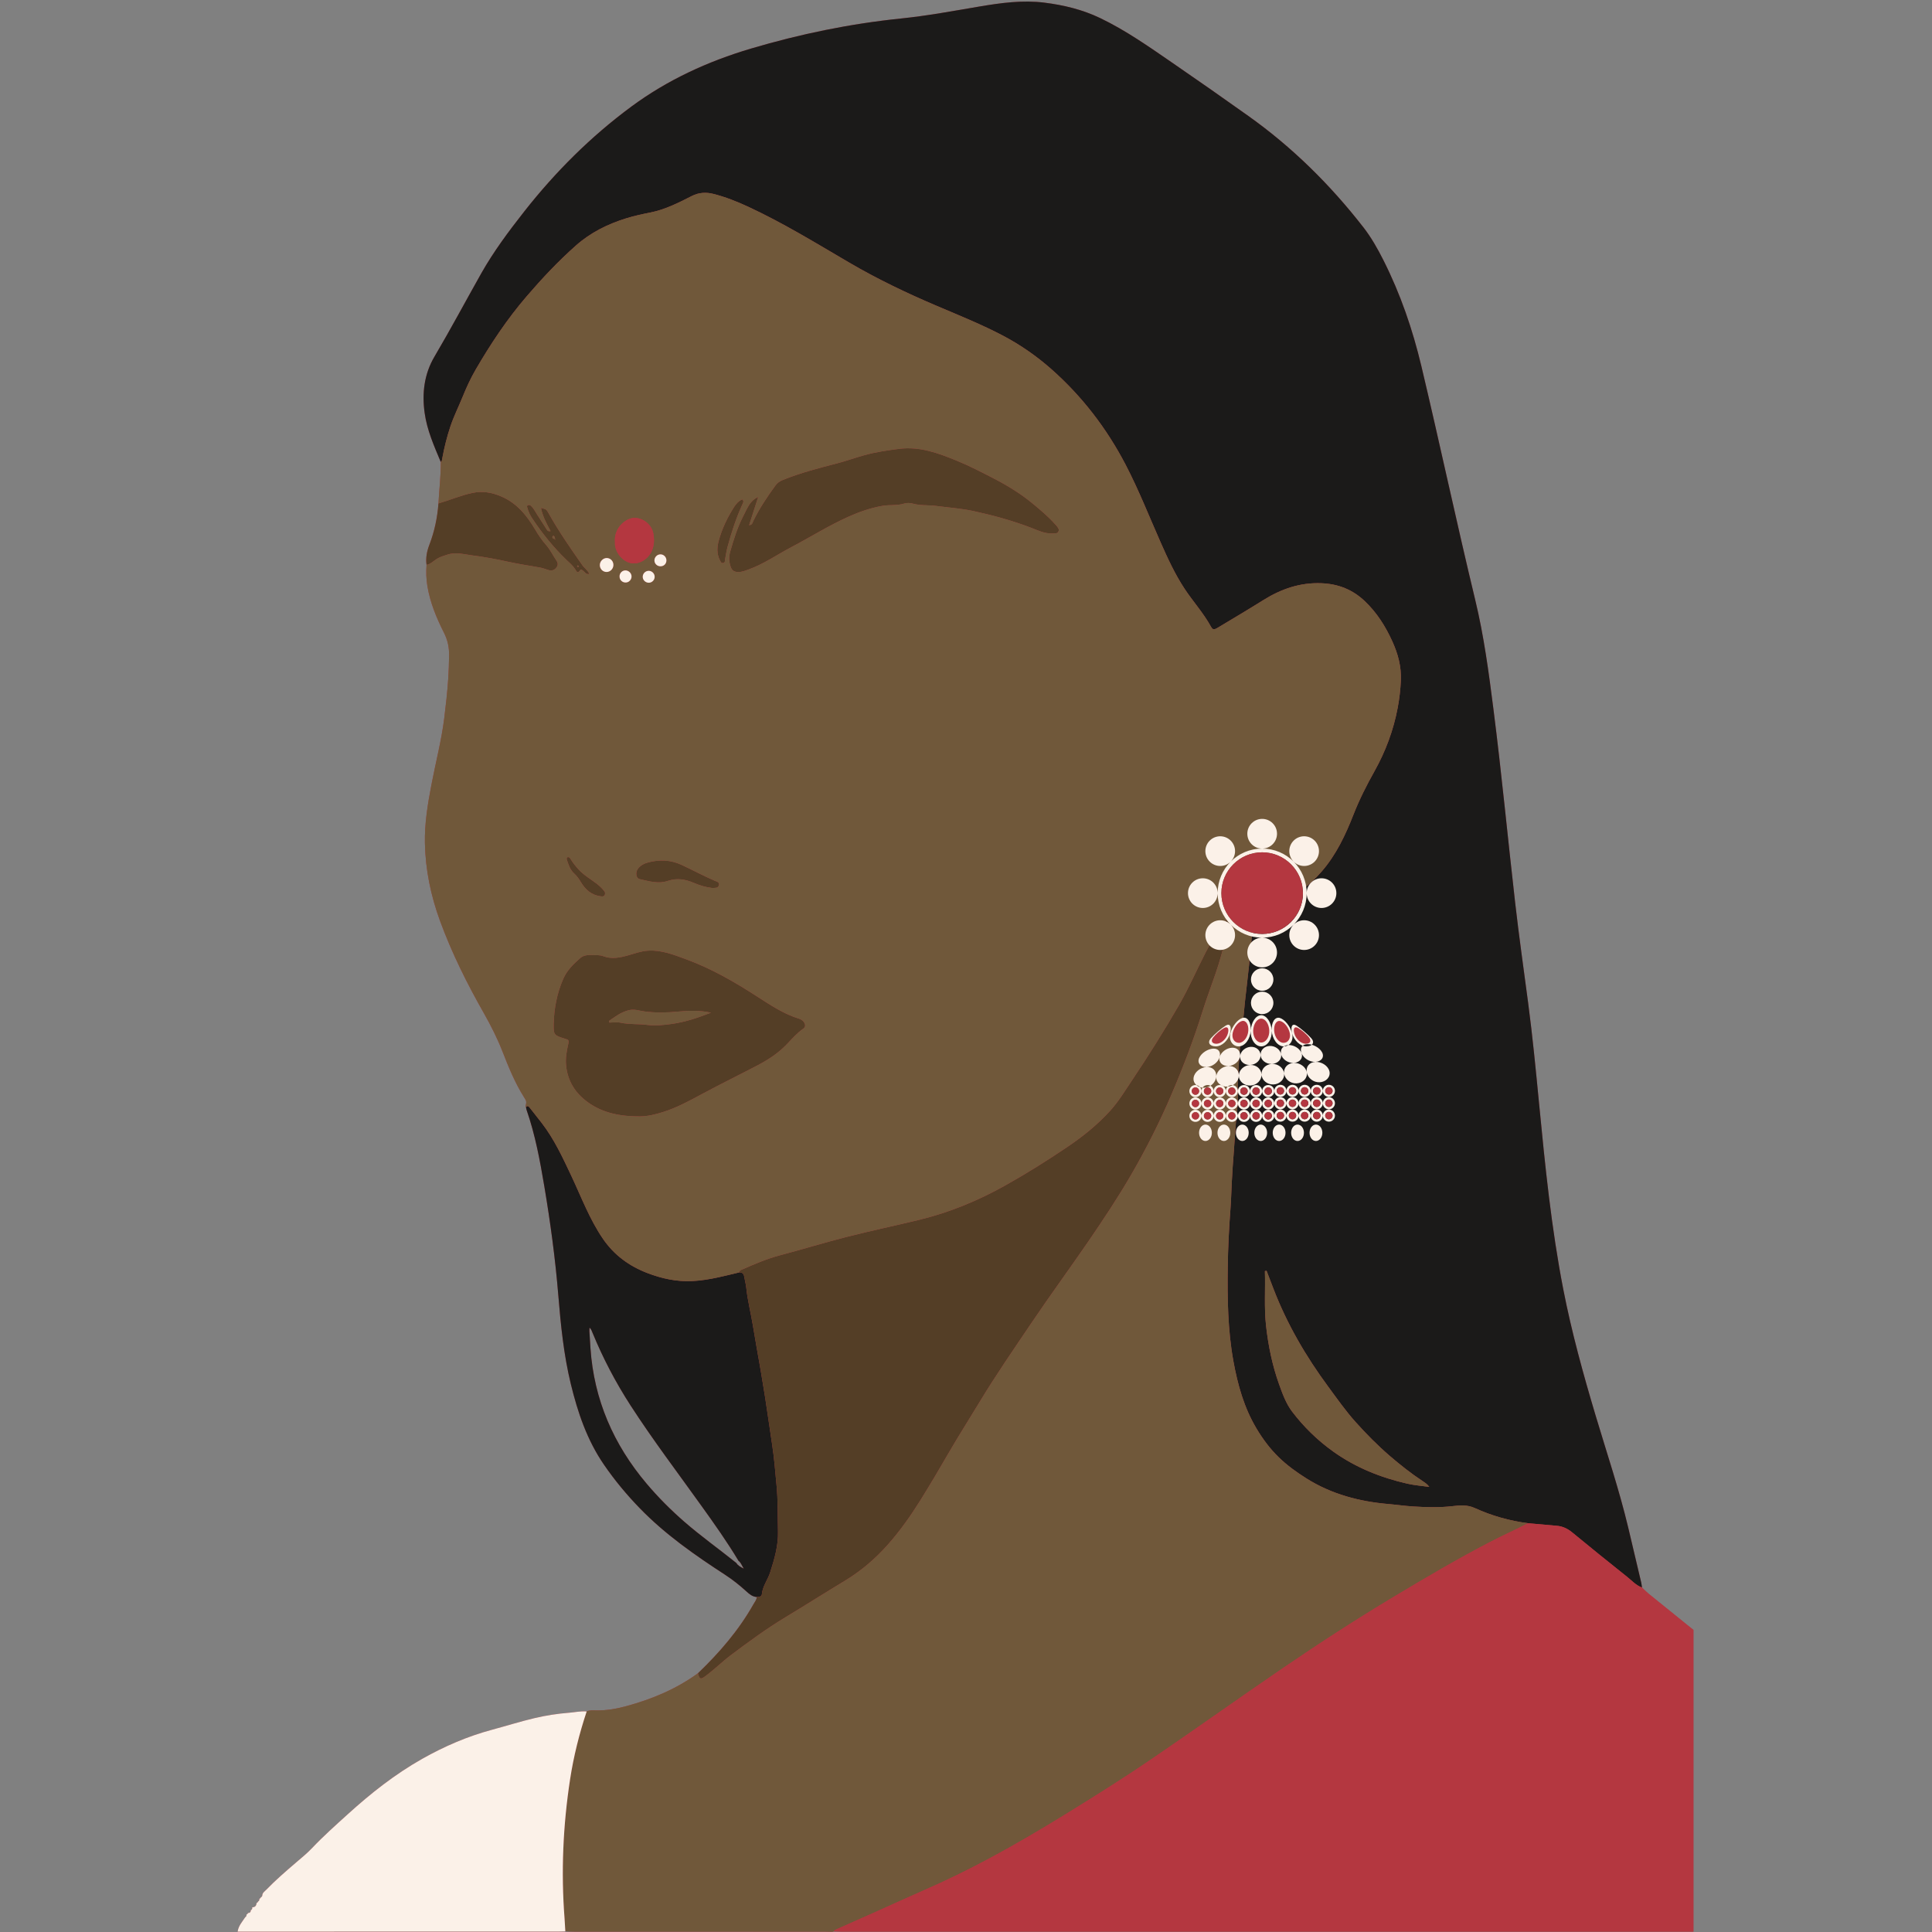 <svg xmlns="http://www.w3.org/2000/svg" xmlns:xlink="http://www.w3.org/1999/xlink" width="500" zoomAndPan="magnify" viewBox="0 0 375 375" height="500" preserveAspectRatio="xMidYMid meet" version="1.0"><rect x="0" y="0" width="375" height="375" fill="#808080" stroke="none"/><defs><clipPath id="4426743579"><path d="M 46.023 0 L 328.773 0 L 328.773 375 L 46.023 375 Z M 46.023 0 " clip-rule="nonzero"/></clipPath><clipPath id="c63c967e65"><path d="M 46.023 107 L 260 107 L 260 375 L 46.023 375 Z M 46.023 107 " clip-rule="nonzero"/></clipPath><clipPath id="2ad1e87a94"><path d="M 119 100 L 328.773 100 L 328.773 375 L 119 375 Z M 119 100 " clip-rule="nonzero"/></clipPath></defs><g clip-path="url(#4426743579)"><path fill="#b43740" d="M 48.688 370.754 C 48.688 370.758 48.688 370.758 48.688 370.758 Z M 48.129 371.312 C 48.133 371.312 48.133 371.312 48.137 371.312 C 48.137 371.312 48.137 371.312 48.137 371.309 Z M 47.848 371.598 C 47.855 371.598 47.855 371.594 47.859 371.59 C 47.863 371.59 47.863 371.586 47.863 371.582 C 47.863 371.582 47.848 371.598 47.848 371.598 Z M 50.621 368.266 C 50.625 368.266 50.629 368.262 50.633 368.262 C 50.633 368.258 50.633 368.258 50.637 368.254 C 50.637 368.254 50.621 368.266 50.621 368.266 Z M 50.07 369.098 C 50.07 369.098 50.074 369.094 50.074 369.094 C 50.074 369.094 50.078 369.09 50.078 369.09 Z M 50.344 368.543 C 50.348 368.543 50.352 368.539 50.355 368.539 C 50.355 368.535 50.355 368.531 50.355 368.531 C 50.355 368.531 50.344 368.543 50.344 368.543 Z M 328.688 316.371 C 328.688 335.887 328.688 355.406 328.688 374.922 C 273.609 374.922 218.527 374.922 163.449 374.922 C 162.895 374.922 162.344 374.895 161.789 374.879 C 161.699 374.906 161.605 374.938 161.516 374.965 C 161.008 374.949 160.5 374.926 159.996 374.926 C 143.902 374.922 127.809 374.926 111.715 374.922 C 111.07 374.922 110.426 374.879 109.781 374.859 C 109.781 374.859 109.73 374.887 109.73 374.887 C 109.27 374.898 108.809 374.922 108.348 374.922 C 88.051 374.926 67.754 374.926 47.457 374.926 C 47.047 374.926 46.633 374.926 46.125 374.926 C 46.289 373.762 47.035 373.004 47.586 372.148 C 47.809 372.023 47.852 371.816 47.859 371.59 C 48 371.547 48.094 371.453 48.137 371.312 C 48.504 371.316 48.68 371.121 48.688 370.758 C 48.938 370.652 48.996 370.453 48.961 370.203 L 48.965 370.199 C 49.52 370.203 49.762 369.891 49.797 369.367 L 49.797 369.371 C 49.941 369.332 50.031 369.238 50.074 369.094 C 50.309 368.98 50.363 368.777 50.355 368.539 C 50.496 368.496 50.586 368.402 50.633 368.262 C 50.797 368.195 50.883 368.07 50.914 367.898 C 50.938 367.371 51.371 367.121 51.684 366.797 C 53.477 364.941 55.426 363.262 57.383 361.582 C 58.461 360.656 59.582 359.758 60.562 358.719 C 62.75 356.406 65.133 354.289 67.484 352.156 C 71.941 348.102 76.684 344.363 81.945 341.391 C 86.242 338.969 90.762 337.012 95.559 335.727 C 98.309 334.988 101.027 334.129 103.797 333.477 C 105.98 332.965 108.199 332.621 110.441 332.445 C 111.586 332.355 112.715 332.09 113.871 332.199 C 114.434 331.918 115.043 331.977 115.637 331.988 C 117.684 332.035 119.66 331.684 121.629 331.145 C 126.602 329.789 131.285 327.824 135.477 324.777 C 139.66 320.773 143.41 316.418 146.27 311.348 C 146.516 310.91 146.867 310.516 146.891 309.977 C 146.051 309.926 145.461 309.426 144.875 308.891 C 143.578 307.707 142.223 306.625 140.738 305.66 C 134.844 301.828 129.086 297.812 124.16 292.727 C 121.609 290.094 119.285 287.293 117.215 284.273 C 113.941 279.504 112.133 274.145 110.785 268.586 C 109.418 262.949 108.844 257.203 108.371 251.438 C 107.789 244.336 106.832 237.281 105.652 230.258 C 104.809 225.25 103.883 220.246 102.207 215.426 C 102.148 215.254 102.129 215.066 102.094 214.883 C 102.312 214.637 102.484 214.672 102.629 214.793 C 102.484 214.672 102.312 214.637 102.094 214.883 C 102.059 214.852 101.996 214.809 102 214.785 C 102.223 213.789 102.23 213.785 101.672 212.895 C 99.938 210.145 98.727 207.145 97.551 204.137 C 96.539 201.547 95.293 199.082 93.926 196.668 C 90.637 190.883 87.672 184.938 85.383 178.672 C 83.617 173.824 82.582 168.824 82.477 163.66 C 82.398 159.82 83.027 156.035 83.75 152.27 C 84.57 147.969 85.691 143.723 86.234 139.367 C 86.551 136.809 86.836 134.246 87.008 131.668 C 87.105 130.195 87.141 128.723 87.168 127.25 C 87.199 125.703 86.902 124.258 86.195 122.859 C 84.734 119.969 83.496 116.996 82.957 113.766 C 82.727 112.383 82.691 111.016 82.793 109.633 C 82.605 108.277 82.871 106.965 83.348 105.73 C 84.344 103.141 84.898 100.469 85.105 97.715 C 85.246 95.035 85.586 92.367 85.559 89.68 C 84.254 86.574 82.879 83.484 82.418 80.105 C 81.895 76.293 82.34 72.605 84.316 69.246 C 87.465 63.91 90.375 58.445 93.418 53.051 C 95.812 48.816 98.723 44.914 101.715 41.102 C 107.766 33.395 114.664 26.508 122.551 20.684 C 129.566 15.508 137.367 11.922 145.734 9.438 C 155.289 6.605 164.98 4.609 174.887 3.59 C 179.988 3.066 185.031 2.125 190.086 1.27 C 194.277 0.562 198.488 -0.02 202.766 0.52 C 206.496 0.992 210.105 1.863 213.523 3.5 C 218.551 5.906 223.074 9.117 227.645 12.254 C 232.555 15.625 237.438 19.043 242.293 22.5 C 250.828 28.57 258.203 35.859 264.629 44.117 C 266.164 46.09 267.391 48.266 268.52 50.5 C 271.824 57.051 274.184 63.926 275.887 71.066 C 279.48 86.172 282.703 101.363 286.344 116.461 C 288.027 123.434 288.973 130.543 289.875 137.652 C 291.473 150.172 292.656 162.742 294.098 175.281 C 294.84 181.754 295.758 188.211 296.613 194.672 C 297.477 201.184 298.105 207.719 298.738 214.254 C 299.906 226.309 301.113 238.359 303.434 250.27 C 305.047 258.539 307.285 266.637 309.691 274.699 C 311.859 281.961 314.281 289.148 316.043 296.527 C 316.891 300.074 317.727 303.629 318.562 307.184 C 318.637 307.496 318.66 307.82 318.707 308.141 C 317.836 307.824 317.164 307.223 316.492 306.633 C 317.164 307.223 317.836 307.824 318.707 308.141 C 319.137 308.547 319.547 308.98 320.008 309.355 C 322.895 311.703 325.793 314.035 328.688 316.371 Z M 112.348 109.836 C 112.27 109.801 112.191 109.766 112.117 109.73 C 112.191 109.766 112.27 109.801 112.348 109.836 Z M 144.371 304.473 C 143.938 303.773 143.797 303.27 143.344 302.953 C 141.133 299.266 138.645 295.766 136.141 292.27 C 131.52 285.812 126.711 279.48 122.395 272.801 C 119.5 268.324 117.039 263.633 115.016 258.707 C 114.883 258.387 114.797 258.039 114.434 257.691 C 114.414 258.023 114.387 258.199 114.398 258.371 C 114.465 259.48 114.535 260.586 114.609 261.691 C 115.289 271.684 119.09 280.383 125.512 287.98 C 127.75 290.629 130.195 293.082 132.816 295.363 C 136.059 298.184 139.562 300.676 142.91 303.363 C 143.188 303.824 143.605 304.098 144.371 304.473 Z M 144.371 304.473 " fill-opacity="1" fill-rule="nonzero"/></g><path fill="#1b1a19" d="M 296.578 295.656 C 292.988 295.184 289.535 294.211 286.25 292.711 C 284.809 292.051 283.383 292.172 281.918 292.344 C 279.387 292.641 276.848 292.562 274.316 292.406 C 272.715 292.309 271.121 292.07 269.516 291.934 C 263.844 291.449 258.449 290.027 253.578 286.961 C 251.664 285.758 249.836 284.441 248.203 282.855 C 246.5 281.199 245.105 279.32 243.895 277.293 C 241.473 273.234 240.23 268.785 239.395 264.164 C 238.305 258.129 238.223 252.059 238.305 245.965 C 238.355 242.184 238.543 238.41 238.832 234.637 C 238.961 232.938 239 231.23 239.086 229.531 C 239.188 227.457 239.336 225.383 239.5 223.32 C 239.719 220.48 239.848 217.625 240.191 214.789 C 240.391 213.148 240.191 211.461 240.281 209.801 C 240.449 206.633 240.57 203.461 241.023 200.309 C 241.305 198.352 241.434 196.375 241.648 194.41 C 241.898 192.125 242.18 189.844 242.418 187.559 C 242.641 185.457 242.836 183.348 243.023 181.238 C 243.16 179.684 243.559 178.156 243.582 176.582 C 243.586 176.102 243.891 175.949 244.312 175.965 C 245.203 175.992 246.055 175.766 246.891 175.539 C 250.805 174.48 253.91 172.176 256.535 169.152 C 259.363 165.895 261.16 162.066 262.715 158.094 C 263.844 155.211 265.238 152.453 266.754 149.75 C 268.938 145.859 270.48 141.723 271.301 137.328 C 271.621 135.609 271.824 133.883 271.906 132.125 C 272.031 129.402 271.348 126.914 270.25 124.496 C 268.926 121.57 267.238 118.895 264.883 116.664 C 262.535 114.438 259.762 113.344 256.531 113.207 C 252.359 113.031 248.656 114.32 245.172 116.504 C 242.281 118.312 239.344 120.051 236.418 121.809 C 235.645 122.273 235.391 122.266 235.043 121.629 C 233.594 118.988 231.559 116.758 229.906 114.25 C 228.043 111.418 226.645 108.363 225.281 105.285 C 223.059 100.266 221.051 95.148 218.516 90.266 C 214.812 83.141 209.996 76.875 203.98 71.574 C 201.176 69.109 198.105 66.969 194.785 65.211 C 190.578 62.988 186.172 61.223 181.805 59.363 C 175.98 56.887 170.281 54.16 164.816 50.961 C 158.367 47.184 151.996 43.27 145.199 40.117 C 143.02 39.109 140.789 38.223 138.465 37.637 C 137.07 37.285 135.676 37.34 134.301 38.035 C 131.715 39.348 129.117 40.68 126.234 41.25 C 124.656 41.562 123.078 41.902 121.543 42.379 C 117.945 43.496 114.645 45.125 111.777 47.664 C 108.348 50.703 105.23 54.023 102.25 57.488 C 98.441 61.918 95.23 66.75 92.305 71.781 C 91.332 73.461 90.527 75.23 89.793 77.027 C 89.012 78.949 88.078 80.805 87.418 82.781 C 86.746 84.801 86.234 86.848 85.852 88.934 C 85.801 89.207 85.805 89.492 85.559 89.68 C 84.254 86.574 82.879 83.484 82.418 80.105 C 81.895 76.293 82.34 72.605 84.316 69.246 C 87.465 63.91 90.375 58.445 93.418 53.051 C 95.812 48.816 98.723 44.914 101.715 41.102 C 107.766 33.395 114.664 26.508 122.551 20.684 C 129.566 15.508 137.367 11.922 145.734 9.438 C 155.289 6.605 164.98 4.609 174.887 3.59 C 179.988 3.066 185.031 2.125 190.086 1.27 C 194.277 0.562 198.488 -0.02 202.766 0.52 C 206.496 0.992 210.105 1.863 213.523 3.5 C 218.551 5.906 223.074 9.117 227.645 12.254 C 232.555 15.625 237.438 19.043 242.293 22.5 C 250.828 28.57 258.203 35.859 264.629 44.117 C 266.164 46.09 267.391 48.266 268.52 50.5 C 271.824 57.051 274.184 63.926 275.887 71.066 C 279.48 86.172 282.703 101.363 286.344 116.461 C 288.027 123.434 288.973 130.543 289.875 137.652 C 291.473 150.172 292.66 162.742 294.098 175.281 C 294.84 181.754 295.758 188.211 296.613 194.672 C 297.477 201.184 298.105 207.719 298.738 214.254 C 299.906 226.309 301.113 238.359 303.434 250.27 C 305.047 258.539 307.285 266.637 309.691 274.699 C 311.859 281.961 314.281 289.148 316.043 296.527 C 316.891 300.074 317.727 303.629 318.562 307.184 C 318.637 307.496 318.66 307.82 318.707 308.141 C 317.547 307.715 316.738 306.789 315.812 306.055 C 312.242 303.219 308.699 300.348 305.18 297.453 C 304.293 296.723 303.344 296.258 302.207 296.156 C 300.332 295.992 298.453 295.824 296.578 295.656 Z M 245.84 246.66 C 245.73 246.68 245.625 246.699 245.516 246.719 C 245.625 250.258 245.348 253.793 245.742 257.348 C 246.176 261.215 246.949 264.98 248.254 268.641 C 248.922 270.512 249.609 272.418 250.805 273.996 C 253.074 276.98 255.754 279.59 258.816 281.77 C 263.156 284.867 268.012 286.805 273.18 287.984 C 274.57 288.301 276.008 288.406 277.422 288.605 C 277.043 288.066 276.586 287.785 276.141 287.488 C 273.906 286.016 271.816 284.359 269.785 282.617 C 267.398 280.566 265.199 278.332 263.102 275.996 C 261.199 273.875 259.559 271.527 257.863 269.23 C 253.484 263.301 249.797 256.992 247.156 250.094 C 246.715 248.949 246.277 247.805 245.84 246.66 Z M 143.484 246.973 C 144.027 246.945 144.34 247.188 144.438 247.734 C 144.57 248.504 144.785 249.262 144.863 250.031 C 145.113 252.457 145.73 254.816 146.125 257.219 C 146.605 260.16 147.148 263.094 147.656 266.031 C 147.949 267.75 148.234 269.469 148.504 271.191 C 148.789 273.004 149.055 274.816 149.316 276.633 C 149.68 279.176 150.113 281.711 150.352 284.27 C 150.477 285.594 150.594 286.926 150.723 288.25 C 151.02 291.242 150.934 294.238 151.012 297.23 C 151.082 300.008 150.32 302.598 149.492 305.188 C 149.035 306.629 148.031 307.855 147.879 309.426 C 147.828 309.934 147.324 309.973 146.891 309.977 C 146.051 309.926 145.461 309.426 144.875 308.891 C 143.578 307.707 142.223 306.625 140.738 305.66 C 134.844 301.828 129.086 297.812 124.16 292.723 C 121.609 290.094 119.285 287.293 117.215 284.273 C 113.941 279.504 112.133 274.145 110.785 268.586 C 109.418 262.949 108.844 257.203 108.371 251.438 C 107.789 244.336 106.832 237.281 105.652 230.258 C 104.809 225.25 103.883 220.246 102.207 215.426 C 102.148 215.254 102.129 215.066 102.094 214.883 C 102.445 214.488 102.672 214.82 102.859 215.051 C 103.637 216.023 104.402 217.004 105.164 217.988 C 107.574 221.117 109.215 224.672 110.891 228.223 C 112.836 232.348 114.43 236.648 117.035 240.453 C 119.211 243.625 122.121 245.738 125.652 247.098 C 128.477 248.18 131.383 248.809 134.422 248.652 C 136.121 248.566 137.801 248.281 139.461 247.922 C 140.809 247.633 142.145 247.289 143.484 246.973 Z M 142.91 303.363 C 143.188 303.824 143.605 304.098 144.371 304.473 C 143.938 303.773 143.797 303.27 143.344 302.953 C 141.133 299.266 138.645 295.766 136.141 292.273 C 131.52 285.812 126.711 279.48 122.395 272.801 C 119.5 268.324 117.039 263.633 115.016 258.707 C 114.883 258.387 114.797 258.039 114.434 257.691 C 114.414 258.023 114.387 258.199 114.398 258.371 C 114.465 259.48 114.535 260.586 114.609 261.691 C 115.289 271.684 119.09 280.383 125.512 287.98 C 127.75 290.629 130.195 293.082 132.816 295.363 C 136.059 298.184 139.562 300.676 142.91 303.363 Z M 142.91 303.363 " fill-opacity="1" fill-rule="nonzero"/><path fill="#543e26" d="M 144.074 96.93 C 144.453 97.297 144.238 97.582 144.109 97.867 C 142.891 100.547 141.969 103.332 141.211 106.172 C 141 106.965 140.883 107.781 140.734 108.59 C 140.688 108.852 140.758 109.184 140.414 109.273 C 139.98 109.391 139.875 109.008 139.734 108.738 C 139.094 107.523 139.172 106.203 139.5 104.973 C 140.137 102.617 141.195 100.414 142.52 98.359 C 142.902 97.77 143.395 97.207 144.074 96.93 Z M 144.438 247.734 C 144.57 248.504 144.785 249.262 144.863 250.031 C 145.113 252.457 145.73 254.816 146.125 257.219 C 146.605 260.16 147.148 263.094 147.656 266.031 C 147.949 267.75 148.234 269.469 148.504 271.191 C 148.789 273.004 149.055 274.816 149.316 276.633 C 149.68 279.176 150.113 281.711 150.352 284.27 C 150.477 285.594 150.594 286.926 150.723 288.25 C 151.02 291.242 150.934 294.238 151.012 297.23 C 151.082 300.008 150.32 302.598 149.492 305.188 C 149.035 306.629 148.031 307.855 147.879 309.426 C 147.828 309.934 147.324 309.973 146.891 309.977 C 146.867 310.516 146.516 310.91 146.27 311.348 C 143.41 316.418 139.66 320.773 135.477 324.777 C 135.766 325.945 135.977 326.031 136.879 325.367 C 138.621 324.086 140.156 322.547 141.883 321.246 C 145.305 318.676 148.754 316.141 152.426 313.926 C 156.293 311.598 160.098 309.168 163.965 306.84 C 167.113 304.941 169.875 302.578 172.301 299.848 C 174.688 297.16 176.766 294.223 178.668 291.172 C 180.547 288.16 182.344 285.102 184.125 282.031 C 186.039 278.723 188.102 275.5 190.078 272.227 C 193.27 266.934 196.789 261.855 200.242 256.734 C 203.816 251.43 207.605 246.27 211.227 240.992 C 214.145 236.734 217 232.441 219.594 227.965 C 222.488 222.965 225.082 217.82 227.352 212.52 C 229.637 207.184 231.711 201.754 233.445 196.207 C 234.969 191.336 237.102 186.645 237.887 181.547 C 238.078 180.316 238.316 179.09 238.531 177.863 C 236.824 180.094 235.297 182.383 234.035 184.828 C 232.281 188.238 230.754 191.773 228.84 195.09 C 225.965 200.078 222.895 204.953 219.688 209.742 C 218.355 211.734 217.117 213.789 215.504 215.574 C 213.012 218.32 210.145 220.621 207.074 222.688 C 203.176 225.316 199.207 227.809 195.094 230.109 C 189.828 233.055 184.324 235.328 178.477 236.754 C 173.793 237.895 169.07 238.879 164.402 240.07 C 160.035 241.18 155.727 242.504 151.371 243.656 C 148.863 244.324 146.5 245.332 144.141 246.371 C 143.836 246.508 143.52 246.566 143.484 246.973 C 144.027 246.945 144.34 247.188 144.438 247.734 Z M 85.105 97.715 C 87.312 97.078 89.422 96.156 91.688 95.676 C 93.684 95.25 95.516 95.594 97.324 96.371 C 100.348 97.672 102.289 100.094 103.902 102.828 C 104.512 103.863 105.184 104.855 105.973 105.75 C 106.809 106.695 107.328 107.828 108.031 108.848 C 108.32 109.273 108.332 109.707 108.02 110.133 C 107.656 110.633 107.156 110.824 106.566 110.676 C 106.035 110.543 105.523 110.297 104.984 110.195 C 102.914 109.805 100.824 109.52 98.77 109.066 C 96.438 108.551 94.094 108.109 91.738 107.812 C 90.133 107.613 88.5 107.105 86.824 107.66 C 86.129 107.891 85.438 108.07 84.801 108.469 C 84.145 108.875 83.602 109.488 82.793 109.633 C 82.605 108.277 82.871 106.965 83.348 105.73 C 84.344 103.141 84.898 100.469 85.105 97.715 Z M 115.277 185.387 C 115.871 185.406 116.465 185.355 117.051 185.582 C 118.688 186.211 120.289 185.895 121.914 185.434 C 123.188 185.074 124.426 184.605 125.793 184.523 C 128.422 184.367 130.766 185.316 133.137 186.184 C 138.098 187.992 142.625 190.621 147.043 193.477 C 149.594 195.125 152.137 196.809 155.078 197.727 C 155.43 197.836 155.762 198.023 155.992 198.328 C 156.348 198.797 156.414 199.32 155.91 199.672 C 154.68 200.523 153.723 201.652 152.703 202.711 C 151.082 204.395 149.172 205.664 147.129 206.734 C 143.496 208.641 139.801 210.438 136.191 212.387 C 133.754 213.699 131.336 215.016 128.68 215.852 C 127.219 216.312 125.715 216.68 124.23 216.691 C 120.605 216.707 117.047 216.117 114.035 213.898 C 111.699 212.18 110.215 209.926 109.883 206.875 C 109.719 205.34 110.008 203.969 110.316 202.555 C 110.434 202.008 110.367 201.773 109.832 201.684 C 109.742 201.672 109.66 201.613 109.574 201.586 C 107.559 200.973 107.426 200.844 107.469 198.828 C 107.535 195.77 108.098 192.805 109.332 189.984 C 110.059 188.324 111.324 187.105 112.637 185.953 C 113.363 185.316 114.344 185.336 115.277 185.387 Z M 118.191 198.172 C 118.219 198.273 118.246 198.379 118.273 198.48 C 119.008 198.48 119.77 198.355 120.477 198.508 C 122.195 198.871 123.949 198.707 125.684 198.938 C 127.215 199.137 128.789 198.965 130.355 198.75 C 133.016 198.387 135.504 197.527 138.004 196.562 C 135.863 196.086 133.719 196.141 131.566 196.352 C 129.41 196.562 127.258 196.605 125.098 196.32 C 124.074 196.184 123.109 195.797 121.98 196.094 C 120.5 196.484 119.379 197.348 118.191 198.172 Z M 147.164 96.465 C 146.562 98.34 145.992 100.105 145.406 101.934 C 146.043 101.883 146.066 101.434 146.207 101.141 C 147.398 98.684 148.91 96.426 150.516 94.227 C 150.879 93.734 151.328 93.414 151.918 93.172 C 155.344 91.781 158.906 90.867 162.473 89.941 C 164.25 89.477 165.984 88.848 167.758 88.355 C 169.973 87.742 172.234 87.414 174.52 87.121 C 178.535 86.609 182.125 87.957 185.703 89.418 C 188.18 90.43 190.559 91.664 192.938 92.898 C 195.562 94.254 198.086 95.801 200.363 97.676 C 201.918 98.957 203.488 100.266 204.836 101.793 C 204.898 101.863 204.969 101.922 205.027 101.996 C 205.277 102.324 205.625 102.672 205.473 103.098 C 205.277 103.648 204.719 103.504 204.27 103.531 C 202.785 103.617 201.484 102.957 200.164 102.449 C 196.5 101.047 192.719 100.012 188.906 99.188 C 186.547 98.68 184.094 98.52 181.684 98.199 C 180.18 98 178.648 98.164 177.164 97.75 C 176.648 97.609 176.02 97.578 175.516 97.738 C 174.125 98.176 172.684 97.941 171.27 98.188 C 168.973 98.59 166.816 99.344 164.715 100.281 C 160.883 101.992 157.328 104.242 153.621 106.188 C 150.848 107.645 148.266 109.469 145.293 110.539 C 144.641 110.773 144.012 111.031 143.297 111.031 C 142.551 111.031 142.078 110.75 141.828 110.035 C 141.484 109.043 141.445 108.055 141.738 107.047 C 142.406 104.742 143.105 102.438 144.199 100.309 C 145.133 98.484 145.57 97.168 147.164 96.465 Z M 138.164 172.348 C 137.059 172.227 135.816 171.859 134.637 171.352 C 133.012 170.656 131.363 170.395 129.676 170.969 C 127.762 171.617 125.949 171.035 124.125 170.629 C 123.449 170.477 123.293 169.32 123.816 168.625 C 124.312 167.965 125.031 167.605 125.785 167.402 C 127.984 166.809 130.176 166.895 132.254 167.855 C 134.43 168.855 136.531 170.012 138.738 170.953 C 139.117 171.117 139.742 171.215 139.531 171.867 C 139.352 172.422 138.809 172.336 138.164 172.348 Z M 114.391 111.406 C 113.688 111.531 113.539 111.039 113.227 110.816 C 113.043 110.688 112.773 110.41 112.652 110.605 C 112.086 111.52 111.875 110.836 111.598 110.418 C 111.16 109.754 110.551 109.25 109.988 108.711 C 107.449 106.281 105.266 103.562 103.32 100.645 C 102.91 100.023 102.582 99.371 102.383 98.652 C 102.32 98.43 102.199 98.195 102.473 98.059 C 102.703 97.945 102.926 98.051 103.102 98.219 C 103.574 98.668 103.863 99.25 104.207 99.793 C 104.848 100.801 105.496 101.809 106.145 102.812 C 106.273 103.012 106.422 103.18 106.871 103.09 C 106.082 101.637 105.32 100.199 105 98.59 C 106.023 98.852 106.043 98.84 106.434 99.539 C 108.41 103.074 110.715 106.398 113.039 109.711 C 113.43 110.27 114.059 110.637 114.391 111.406 Z M 107.742 104.637 C 107.785 104.773 107.828 104.797 107.852 104.703 C 107.855 104.691 107.777 104.66 107.738 104.641 C 107.715 104.512 107.711 104.371 107.656 104.254 C 107.586 104.109 107.473 103.895 107.285 104.07 C 107.141 104.203 107.207 104.41 107.371 104.52 C 107.473 104.59 107.617 104.602 107.742 104.637 Z M 112.348 109.836 C 112.27 109.801 112.191 109.766 112.117 109.734 C 112.082 109.809 112.004 109.906 112.027 109.961 C 112.051 110.02 112.172 110.035 112.246 110.07 C 112.281 109.992 112.316 109.914 112.348 109.836 Z M 110.23 166.359 C 110.52 166.344 110.641 166.547 110.758 166.742 C 111.215 167.492 111.754 168.168 112.355 168.816 C 113.371 169.914 114.668 170.633 115.828 171.531 C 116.379 171.961 116.875 172.434 117.301 172.98 C 117.48 173.211 117.492 173.52 117.344 173.77 C 117.176 174.051 116.875 174 116.598 173.969 C 114.801 173.754 113.605 172.66 112.73 171.191 C 112.371 170.586 111.98 170.031 111.465 169.566 C 110.672 168.852 110.367 167.879 110.039 166.918 C 109.969 166.707 109.934 166.457 110.23 166.359 Z M 110.23 166.359 " fill-opacity="1" fill-rule="nonzero"/><path fill="#70583a" d="M 161.516 374.965 C 161.008 374.949 160.5 374.926 159.996 374.926 C 143.902 374.922 127.809 374.926 111.715 374.922 C 111.07 374.922 110.426 374.879 109.781 374.859 C 109.781 374.859 109.73 374.887 109.73 374.887 C 109.684 374.059 109.645 373.23 109.582 372.402 C 108.883 363.344 109.281 354.328 110.656 345.352 C 111.344 340.875 112.445 336.496 113.871 332.199 C 114.434 331.918 115.043 331.977 115.637 331.988 C 117.684 332.035 119.66 331.684 121.629 331.145 C 126.602 329.789 131.285 327.824 135.477 324.777 C 135.766 325.945 135.977 326.031 136.879 325.367 C 138.621 324.086 140.16 322.547 141.883 321.246 C 145.305 318.676 148.754 316.141 152.426 313.926 C 156.293 311.598 160.098 309.168 163.965 306.84 C 167.113 304.941 169.875 302.578 172.301 299.848 C 174.688 297.16 176.766 294.223 178.668 291.172 C 180.547 288.16 182.344 285.102 184.125 282.031 C 186.039 278.723 188.102 275.5 190.078 272.227 C 193.27 266.934 196.789 261.855 200.242 256.734 C 203.816 251.43 207.605 246.27 211.227 240.992 C 214.145 236.734 217 232.441 219.594 227.965 C 222.488 222.965 225.082 217.82 227.352 212.52 C 229.637 207.184 231.711 201.754 233.445 196.207 C 234.969 191.336 237.102 186.645 237.887 181.547 C 238.078 180.316 238.316 179.09 238.531 177.863 C 236.824 180.094 235.297 182.383 234.039 184.828 C 232.281 188.238 230.754 191.773 228.84 195.09 C 225.965 200.078 222.895 204.953 219.688 209.742 C 218.355 211.734 217.117 213.789 215.504 215.574 C 213.012 218.32 210.145 220.621 207.074 222.688 C 203.18 225.316 199.207 227.812 195.094 230.109 C 189.828 233.055 184.324 235.328 178.477 236.754 C 173.793 237.895 169.07 238.879 164.402 240.07 C 160.035 241.18 155.727 242.504 151.371 243.656 C 148.863 244.324 146.5 245.332 144.141 246.371 C 143.836 246.508 143.52 246.566 143.484 246.973 C 142.145 247.289 140.809 247.633 139.461 247.922 C 137.801 248.281 136.121 248.566 134.422 248.652 C 131.383 248.809 128.477 248.18 125.652 247.098 C 122.121 245.738 119.211 243.625 117.035 240.453 C 114.43 236.648 112.836 232.348 110.891 228.223 C 109.215 224.672 107.574 221.117 105.164 217.988 C 104.402 217.004 103.637 216.023 102.859 215.051 C 102.672 214.82 102.445 214.488 102.094 214.883 C 102.059 214.852 101.996 214.809 102 214.785 C 102.223 213.789 102.23 213.785 101.672 212.895 C 99.938 210.145 98.727 207.145 97.551 204.137 C 96.539 201.547 95.293 199.082 93.926 196.668 C 90.637 190.883 87.672 184.941 85.383 178.672 C 83.617 173.824 82.582 168.824 82.477 163.66 C 82.398 159.82 83.027 156.035 83.75 152.27 C 84.57 147.969 85.691 143.723 86.234 139.367 C 86.551 136.809 86.836 134.246 87.008 131.668 C 87.105 130.195 87.141 128.723 87.168 127.25 C 87.199 125.703 86.902 124.258 86.195 122.859 C 84.734 119.969 83.496 116.996 82.957 113.766 C 82.727 112.383 82.691 111.016 82.793 109.633 C 83.602 109.488 84.145 108.875 84.801 108.469 C 85.438 108.07 86.129 107.891 86.824 107.66 C 88.5 107.105 90.133 107.613 91.738 107.812 C 94.094 108.109 96.438 108.551 98.77 109.066 C 100.824 109.52 102.914 109.805 104.984 110.195 C 105.523 110.297 106.035 110.543 106.566 110.676 C 107.156 110.82 107.656 110.633 108.02 110.133 C 108.332 109.707 108.32 109.273 108.031 108.848 C 107.332 107.824 106.809 106.695 105.973 105.75 C 105.184 104.855 104.512 103.863 103.902 102.828 C 102.289 100.094 100.348 97.672 97.324 96.371 C 95.516 95.594 93.684 95.25 91.688 95.676 C 89.422 96.156 87.312 97.078 85.105 97.715 C 85.246 95.035 85.586 92.367 85.559 89.68 C 85.805 89.492 85.801 89.207 85.852 88.934 C 86.234 86.848 86.746 84.801 87.418 82.781 C 88.078 80.805 89.012 78.949 89.793 77.027 C 90.527 75.23 91.332 73.457 92.305 71.781 C 95.23 66.75 98.441 61.914 102.25 57.488 C 105.23 54.023 108.348 50.703 111.777 47.664 C 114.645 45.125 117.945 43.496 121.543 42.379 C 123.078 41.902 124.656 41.562 126.234 41.25 C 129.117 40.68 131.715 39.348 134.301 38.035 C 135.676 37.34 137.07 37.285 138.465 37.637 C 140.789 38.223 143.02 39.109 145.199 40.117 C 151.996 43.27 158.367 47.184 164.816 50.961 C 170.281 54.16 175.98 56.887 181.805 59.363 C 186.172 61.223 190.578 62.988 194.785 65.211 C 198.105 66.969 201.176 69.109 203.98 71.574 C 209.996 76.875 214.812 83.141 218.516 90.266 C 221.051 95.148 223.059 100.266 225.281 105.285 C 226.645 108.363 228.043 111.418 229.906 114.25 C 231.559 116.758 233.594 118.988 235.043 121.629 C 235.391 122.266 235.645 122.273 236.418 121.809 C 239.344 120.051 242.281 118.312 245.172 116.504 C 248.656 114.32 252.359 113.031 256.531 113.207 C 259.762 113.344 262.535 114.438 264.883 116.664 C 267.238 118.895 268.926 121.57 270.254 124.496 C 271.348 126.914 272.031 129.402 271.906 132.125 C 271.824 133.883 271.621 135.609 271.301 137.328 C 270.48 141.723 268.938 145.859 266.754 149.75 C 265.238 152.453 263.844 155.211 262.715 158.094 C 261.16 162.066 259.363 165.891 256.535 169.152 C 253.91 172.176 250.805 174.48 246.891 175.539 C 246.055 175.766 245.203 175.992 244.312 175.965 C 243.891 175.949 243.586 176.102 243.582 176.582 C 243.559 178.156 243.16 179.68 243.023 181.238 C 242.836 183.348 242.641 185.457 242.418 187.559 C 242.18 189.844 241.898 192.125 241.648 194.41 C 241.434 196.375 241.305 198.352 241.023 200.309 C 240.57 203.461 240.449 206.633 240.281 209.801 C 240.191 211.461 240.391 213.148 240.191 214.789 C 239.848 217.625 239.719 220.48 239.5 223.32 C 239.336 225.383 239.188 227.457 239.086 229.531 C 239 231.23 238.961 232.938 238.832 234.637 C 238.547 238.41 238.355 242.184 238.305 245.965 C 238.223 252.059 238.305 258.129 239.395 264.164 C 240.23 268.785 241.473 273.234 243.895 277.293 C 245.105 279.32 246.5 281.199 248.203 282.855 C 249.836 284.441 251.664 285.758 253.578 286.961 C 258.449 290.027 263.844 291.449 269.516 291.934 C 271.121 292.07 272.715 292.309 274.316 292.406 C 276.848 292.562 279.387 292.641 281.918 292.344 C 283.383 292.172 284.809 292.051 286.25 292.711 C 289.535 294.211 292.988 295.184 296.578 295.656 C 294.172 296.934 291.68 298.02 289.262 299.277 C 282.91 302.578 276.75 306.207 270.617 309.883 C 263.254 314.297 256.055 318.969 248.969 323.809 C 240.438 329.637 232.027 335.637 223.488 341.457 C 218.035 345.176 212.449 348.676 206.832 352.137 C 202 355.113 197.109 357.996 192.109 360.676 C 187.922 362.922 183.648 365.02 179.285 366.918 C 176.281 368.227 173.309 369.602 170.316 370.938 C 167.875 372.027 165.422 373.102 162.984 374.199 C 162.57 374.387 162.117 374.527 161.789 374.879 C 161.699 374.906 161.605 374.938 161.516 374.965 Z M 115.277 185.387 C 114.344 185.336 113.363 185.316 112.637 185.953 C 111.324 187.105 110.059 188.324 109.332 189.984 C 108.098 192.805 107.535 195.77 107.469 198.828 C 107.426 200.844 107.559 200.973 109.574 201.586 C 109.66 201.613 109.742 201.672 109.832 201.684 C 110.367 201.773 110.434 202.008 110.316 202.555 C 110.008 203.969 109.719 205.34 109.883 206.875 C 110.215 209.926 111.699 212.18 114.035 213.898 C 117.047 216.117 120.605 216.711 124.23 216.691 C 125.715 216.684 127.219 216.312 128.68 215.852 C 131.336 215.016 133.754 213.699 136.191 212.387 C 139.801 210.438 143.496 208.641 147.129 206.734 C 149.172 205.664 151.078 204.395 152.703 202.711 C 153.723 201.652 154.68 200.523 155.91 199.672 C 156.414 199.32 156.348 198.797 155.992 198.328 C 155.762 198.023 155.43 197.836 155.078 197.727 C 152.137 196.809 149.594 195.125 147.043 193.477 C 142.625 190.621 138.098 187.992 133.137 186.184 C 130.766 185.316 128.422 184.367 125.793 184.523 C 124.426 184.605 123.188 185.074 121.914 185.434 C 120.289 185.895 118.688 186.211 117.051 185.582 C 116.465 185.355 115.871 185.406 115.277 185.387 Z M 147.164 96.465 C 145.57 97.168 145.133 98.484 144.199 100.309 C 143.105 102.438 142.406 104.746 141.738 107.047 C 141.445 108.055 141.484 109.043 141.828 110.035 C 142.078 110.75 142.551 111.031 143.297 111.031 C 144.012 111.031 144.645 110.773 145.293 110.539 C 148.266 109.469 150.848 107.645 153.621 106.188 C 157.332 104.242 160.883 101.992 164.715 100.281 C 166.816 99.344 168.973 98.59 171.27 98.188 C 172.684 97.941 174.125 98.18 175.516 97.738 C 176.02 97.578 176.648 97.609 177.164 97.75 C 178.648 98.164 180.18 98 181.684 98.199 C 184.094 98.52 186.547 98.68 188.906 99.188 C 192.719 100.012 196.5 101.047 200.164 102.449 C 201.484 102.957 202.785 103.617 204.273 103.531 C 204.719 103.504 205.277 103.648 205.473 103.098 C 205.629 102.672 205.277 102.324 205.027 101.996 C 204.969 101.922 204.898 101.863 204.836 101.793 C 203.488 100.266 201.918 98.957 200.363 97.676 C 198.086 95.801 195.562 94.254 192.938 92.898 C 190.559 91.664 188.18 90.43 185.703 89.418 C 182.125 87.957 178.535 86.609 174.52 87.121 C 172.234 87.414 169.973 87.742 167.758 88.355 C 165.984 88.848 164.25 89.477 162.473 89.941 C 158.906 90.867 155.344 91.781 151.918 93.172 C 151.328 93.414 150.879 93.734 150.516 94.227 C 148.91 96.426 147.398 98.684 146.207 101.141 C 146.066 101.434 146.043 101.883 145.406 101.934 C 145.992 100.105 146.562 98.34 147.164 96.465 Z M 119.367 105.164 C 119.367 105.27 119.359 105.453 119.367 105.637 C 119.469 107.375 120.941 109.059 122.586 109.32 C 124.176 109.578 125.941 108.434 126.59 106.77 C 126.988 105.742 127.004 104.68 126.828 103.641 C 126.453 101.391 124.059 100.102 122.348 100.656 C 120.656 101.203 119.172 103.043 119.367 105.164 Z M 138.164 172.348 C 138.809 172.336 139.352 172.422 139.531 171.867 C 139.742 171.215 139.117 171.117 138.738 170.953 C 136.531 170.012 134.43 168.855 132.254 167.855 C 130.176 166.895 127.984 166.809 125.785 167.402 C 125.031 167.605 124.312 167.965 123.816 168.625 C 123.293 169.32 123.449 170.477 124.125 170.629 C 125.949 171.035 127.762 171.617 129.676 170.969 C 131.363 170.395 133.012 170.656 134.637 171.352 C 135.816 171.859 137.059 172.227 138.164 172.348 Z M 114.391 111.406 C 114.059 110.637 113.43 110.27 113.039 109.711 C 110.715 106.398 108.41 103.074 106.434 99.535 C 106.043 98.84 106.023 98.852 105 98.59 C 105.32 100.199 106.082 101.637 106.871 103.09 C 106.422 103.18 106.273 103.012 106.145 102.812 C 105.496 101.809 104.848 100.801 104.207 99.793 C 103.863 99.25 103.574 98.668 103.102 98.219 C 102.926 98.051 102.703 97.945 102.473 98.059 C 102.199 98.195 102.32 98.43 102.383 98.652 C 102.586 99.371 102.91 100.023 103.32 100.645 C 105.266 103.562 107.449 106.281 109.988 108.711 C 110.555 109.25 111.16 109.754 111.598 110.418 C 111.875 110.836 112.086 111.52 112.652 110.605 C 112.773 110.41 113.043 110.688 113.227 110.816 C 113.539 111.039 113.688 111.531 114.391 111.406 Z M 144.074 96.93 C 143.395 97.207 142.902 97.77 142.52 98.359 C 141.195 100.414 140.137 102.617 139.5 104.973 C 139.172 106.203 139.094 107.523 139.734 108.738 C 139.875 109.008 139.98 109.391 140.414 109.273 C 140.758 109.184 140.688 108.852 140.734 108.59 C 140.883 107.781 141 106.965 141.211 106.172 C 141.969 103.332 142.891 100.547 144.109 97.867 C 144.238 97.582 144.453 97.297 144.074 96.93 Z M 110.23 166.359 C 109.934 166.457 109.969 166.707 110.039 166.918 C 110.367 167.879 110.672 168.852 111.465 169.566 C 111.98 170.031 112.371 170.586 112.73 171.191 C 113.605 172.66 114.801 173.754 116.598 173.969 C 116.875 174 117.176 174.051 117.344 173.77 C 117.492 173.52 117.48 173.211 117.301 172.98 C 116.875 172.434 116.379 171.961 115.828 171.531 C 114.668 170.633 113.371 169.914 112.355 168.816 C 111.754 168.168 111.215 167.492 110.758 166.742 C 110.641 166.547 110.52 166.344 110.23 166.359 Z M 117.77 111.02 C 118.48 110.996 119.051 110.402 119.062 109.668 C 119.074 108.93 118.508 108.328 117.793 108.312 C 117.043 108.301 116.398 108.969 116.426 109.738 C 116.449 110.469 117.051 111.043 117.77 111.02 Z M 122.586 111.906 C 122.598 111.262 122.012 110.691 121.355 110.715 C 120.746 110.734 120.258 111.246 120.254 111.875 C 120.246 112.559 120.789 113.09 121.469 113.066 C 122.078 113.043 122.574 112.531 122.586 111.906 Z M 125.938 113.109 C 126.551 113.105 127.066 112.59 127.07 111.969 C 127.078 111.352 126.574 110.82 125.961 110.797 C 125.289 110.77 124.723 111.336 124.754 112.008 C 124.781 112.621 125.305 113.109 125.938 113.109 Z M 128.234 109.918 C 128.883 109.902 129.355 109.41 129.352 108.762 C 129.348 108.133 128.848 107.617 128.227 107.598 C 127.559 107.578 126.988 108.164 127.027 108.84 C 127.059 109.457 127.59 109.934 128.234 109.918 Z M 245.516 246.719 C 245.625 250.258 245.348 253.793 245.742 257.348 C 246.176 261.215 246.949 264.98 248.254 268.641 C 248.922 270.512 249.609 272.418 250.805 273.996 C 253.074 276.98 255.754 279.59 258.816 281.77 C 263.156 284.867 268.012 286.805 273.18 287.984 C 274.57 288.301 276.008 288.406 277.422 288.605 C 277.043 288.066 276.59 287.785 276.141 287.488 C 273.906 286.016 271.816 284.359 269.785 282.617 C 267.398 280.566 265.199 278.332 263.102 275.996 C 261.199 273.875 259.559 271.527 257.863 269.23 C 253.484 263.301 249.797 256.992 247.156 250.094 C 246.715 248.949 246.277 247.805 245.84 246.66 C 245.73 246.68 245.625 246.699 245.516 246.719 Z M 118.273 198.48 C 119.008 198.48 119.77 198.355 120.477 198.508 C 122.195 198.871 123.949 198.707 125.684 198.938 C 127.215 199.137 128.789 198.965 130.355 198.75 C 133.016 198.387 135.504 197.527 138.004 196.562 C 135.863 196.086 133.719 196.141 131.566 196.352 C 129.41 196.562 127.258 196.605 125.098 196.32 C 124.074 196.184 123.109 195.797 121.98 196.094 C 120.5 196.484 119.379 197.348 118.191 198.172 C 118.219 198.273 118.246 198.379 118.273 198.48 Z M 107.738 104.641 C 107.715 104.512 107.711 104.371 107.656 104.254 C 107.586 104.109 107.473 103.895 107.285 104.07 C 107.141 104.203 107.207 104.41 107.371 104.52 C 107.473 104.59 107.617 104.602 107.742 104.637 Z M 112.117 109.734 C 112.082 109.809 112.004 109.906 112.027 109.961 C 112.051 110.02 112.172 110.035 112.246 110.07 C 112.281 109.992 112.316 109.914 112.348 109.836 C 112.27 109.801 112.191 109.766 112.117 109.734 Z M 107.742 104.637 C 107.785 104.773 107.828 104.797 107.852 104.703 C 107.852 104.691 107.777 104.66 107.738 104.641 C 107.738 104.641 107.742 104.637 107.742 104.637 Z M 107.742 104.637 " fill-opacity="1" fill-rule="nonzero"/><g clip-path="url(#c63c967e65)"><path fill="#fbf1e8" d="M 238.762 200.562 C 238.41 201.91 237.207 203.102 236 203.102 C 234.789 203.102 234.301 202.344 235.027 201.527 C 235.754 200.711 237.047 199.621 237.879 199.086 C 238.715 198.551 239.109 199.215 238.762 200.562 Z M 241.176 197.574 C 240.219 197.859 239.156 199.199 238.812 200.555 C 238.465 201.906 239.223 203.102 240.43 203.102 C 241.641 203.102 242.672 201.68 242.766 200.043 C 242.855 198.406 242.129 197.289 241.176 197.574 Z M 244.801 197.051 C 243.762 197.051 242.855 198.406 242.766 200.043 C 242.672 201.68 243.598 203.102 244.805 203.102 C 246.012 203.102 246.938 201.68 246.844 200.047 C 246.746 198.41 245.84 197.055 244.801 197.051 Z M 248.426 197.586 C 247.469 197.301 246.746 198.41 246.844 200.047 C 246.938 201.68 247.973 203.102 249.18 203.102 C 250.387 203.102 251.145 201.91 250.793 200.562 C 250.445 199.215 249.379 197.875 248.426 197.586 Z M 251.672 199.086 C 250.84 198.555 250.445 199.215 250.793 200.562 C 251.145 201.91 252.348 203.102 253.555 203.102 C 254.762 203.102 255.254 202.344 254.523 201.527 C 253.797 200.711 252.508 199.621 251.672 199.086 Z M 235.473 203.539 C 234.465 203.586 233.188 204.359 232.758 205.352 C 232.328 206.344 233.039 207.164 234.207 207.109 C 235.371 207.055 236.461 206.148 236.73 205.164 C 237.004 204.18 236.48 203.488 235.473 203.539 Z M 240.707 204.973 C 240.594 205.953 239.598 206.855 238.43 206.91 C 237.266 206.965 236.461 206.148 236.73 205.164 C 237.004 204.18 238.113 203.414 239.121 203.363 C 240.133 203.316 240.816 203.996 240.707 204.973 Z M 244.68 204.785 C 244.727 205.754 243.82 206.652 242.652 206.707 C 241.488 206.766 240.594 205.953 240.707 204.973 C 240.816 203.996 241.766 203.238 242.773 203.191 C 243.781 203.145 244.633 203.816 244.68 204.785 Z M 248.652 204.598 C 248.855 205.559 248.043 206.453 246.879 206.508 C 245.711 206.562 244.727 205.754 244.68 204.785 C 244.633 203.816 245.418 203.066 246.426 203.02 C 247.434 202.969 248.449 203.637 248.652 204.598 Z M 252.625 204.41 C 252.988 205.363 252.266 206.254 251.102 206.309 C 249.934 206.363 248.855 205.559 248.652 204.598 C 248.449 203.637 249.066 202.895 250.074 202.844 C 251.086 202.797 252.262 203.453 252.625 204.41 Z M 256.598 204.223 C 257.121 205.168 256.488 206.055 255.324 206.109 C 254.156 206.164 252.988 205.363 252.625 204.41 C 252.262 203.453 252.719 202.719 253.727 202.672 C 254.734 202.625 256.078 203.273 256.598 204.223 Z M 236.07 208.969 C 235.977 210.078 234.992 211.07 233.754 211.129 C 232.516 211.188 231.512 210.293 231.676 209.18 C 231.836 208.062 233.039 207.164 234.207 207.109 C 235.371 207.055 236.16 207.859 236.07 208.969 Z M 240.461 208.762 C 240.445 209.867 239.473 210.859 238.234 210.918 C 236.996 210.977 235.977 210.078 236.07 208.969 C 236.16 207.859 237.266 206.965 238.43 206.91 C 239.598 206.855 240.48 207.656 240.461 208.762 Z M 244.855 208.555 C 244.91 209.656 243.953 210.645 242.715 210.703 C 241.477 210.762 240.445 209.867 240.461 208.762 C 240.48 207.652 241.488 206.766 242.652 206.707 C 243.82 206.652 244.805 207.449 244.855 208.555 Z M 249.25 208.344 C 249.375 209.445 248.43 210.434 247.195 210.492 C 245.957 210.551 244.91 209.656 244.855 208.555 C 244.805 207.449 245.711 206.562 246.879 206.508 C 248.043 206.453 249.129 207.246 249.25 208.344 Z M 253.645 208.137 C 253.84 209.234 252.91 210.223 251.676 210.281 C 250.438 210.34 249.375 209.445 249.25 208.344 C 249.129 207.246 249.934 206.363 251.102 206.309 C 252.266 206.254 253.453 207.039 253.645 208.137 Z M 258.039 207.93 C 258.309 209.02 257.391 210.008 256.152 210.066 C 254.918 210.125 253.84 209.234 253.645 208.137 C 253.449 207.039 254.156 206.164 255.324 206.109 C 256.488 206.055 257.773 206.836 258.039 207.93 Z M 113.871 332.199 C 112.445 336.496 111.344 340.875 110.656 345.352 C 109.281 354.328 108.883 363.344 109.582 372.402 C 109.645 373.23 109.684 374.059 109.73 374.887 C 109.27 374.898 108.809 374.922 108.348 374.922 C 88.051 374.926 67.754 374.926 47.457 374.926 C 47.047 374.926 46.633 374.926 46.125 374.926 C 46.293 373.762 47.035 373.004 47.586 372.148 C 47.809 372.023 47.852 371.812 47.863 371.582 C 47.863 371.582 47.848 371.598 47.848 371.598 C 48 371.555 48.094 371.457 48.137 371.309 C 48.137 371.309 48.129 371.312 48.129 371.312 C 48.504 371.316 48.68 371.121 48.688 370.754 C 48.688 370.754 48.688 370.758 48.688 370.758 C 48.938 370.652 48.996 370.453 48.961 370.203 C 48.961 370.203 48.965 370.199 48.965 370.199 C 49.52 370.203 49.762 369.891 49.797 369.367 C 49.797 369.367 49.797 369.371 49.797 369.371 C 49.945 369.332 50.035 369.234 50.078 369.09 C 50.078 369.09 50.07 369.098 50.07 369.098 C 50.312 368.98 50.367 368.773 50.355 368.531 C 50.355 368.531 50.344 368.543 50.344 368.543 C 50.496 368.504 50.59 368.402 50.637 368.254 C 50.637 368.254 50.621 368.266 50.621 368.266 C 50.793 368.203 50.883 368.074 50.914 367.898 C 50.938 367.371 51.371 367.121 51.684 366.797 C 53.477 364.941 55.426 363.262 57.383 361.582 C 58.461 360.656 59.582 359.758 60.562 358.719 C 62.75 356.406 65.133 354.289 67.484 352.156 C 71.945 348.102 76.684 344.363 81.945 341.391 C 86.242 338.969 90.762 337.012 95.559 335.727 C 98.309 334.988 101.027 334.129 103.797 333.477 C 105.98 332.965 108.199 332.621 110.441 332.445 C 111.586 332.355 112.715 332.09 113.871 332.199 Z M 117.77 111.02 C 117.051 111.043 116.449 110.469 116.426 109.734 C 116.398 108.969 117.043 108.301 117.793 108.312 C 118.508 108.328 119.074 108.93 119.062 109.668 C 119.051 110.402 118.48 110.996 117.77 111.02 Z M 121.355 110.715 C 120.746 110.734 120.258 111.246 120.254 111.875 C 120.246 112.559 120.789 113.09 121.469 113.066 C 122.078 113.043 122.574 112.531 122.586 111.906 C 122.598 111.262 122.012 110.691 121.355 110.715 Z M 127.07 111.969 C 127.078 111.352 126.574 110.82 125.961 110.797 C 125.289 110.77 124.723 111.336 124.754 112.008 C 124.781 112.621 125.305 113.109 125.938 113.109 C 126.551 113.105 127.066 112.59 127.07 111.969 Z M 129.352 108.762 C 129.348 108.133 128.848 107.617 128.227 107.598 C 127.559 107.578 126.988 108.164 127.027 108.84 C 127.059 109.457 127.59 109.934 128.234 109.918 C 128.883 109.902 129.355 109.41 129.352 108.762 Z M 244.984 182 C 247.371 182 249.531 181.031 251.094 179.469 C 252.656 177.902 253.625 175.742 253.625 173.355 C 253.625 170.969 252.656 168.805 251.094 167.242 C 249.531 165.676 247.371 164.711 244.984 164.711 C 240.215 164.711 236.348 168.578 236.348 173.355 C 236.348 178.129 240.215 182 244.984 182 Z M 244.984 165.434 C 249.352 165.434 252.902 168.984 252.902 173.355 C 252.902 177.723 249.352 181.277 244.984 181.277 C 240.621 181.277 237.07 177.723 237.07 173.355 C 237.07 168.984 240.621 165.434 244.984 165.434 Z M 247.867 161.828 C 247.867 160.234 246.578 158.945 244.984 158.945 C 243.395 158.945 242.105 160.234 242.105 161.828 C 242.105 163.418 243.395 164.711 244.984 164.711 C 246.578 164.711 247.867 163.418 247.867 161.828 Z M 238.879 167.242 C 240.004 166.117 240.004 164.289 238.879 163.164 C 237.754 162.039 235.93 162.039 234.805 163.164 C 233.68 164.289 233.68 166.117 234.805 167.242 C 235.93 168.367 237.754 168.367 238.879 167.242 Z M 233.465 176.238 C 235.059 176.238 236.348 174.945 236.348 173.355 C 236.348 171.762 235.059 170.473 233.465 170.473 C 231.875 170.473 230.586 171.762 230.586 173.355 C 230.586 174.945 231.875 176.238 233.465 176.238 Z M 238.879 183.543 C 240.004 182.418 240.004 180.594 238.879 179.469 C 237.754 178.34 235.93 178.34 234.805 179.469 C 233.68 180.594 233.68 182.418 234.805 183.543 C 235.93 184.668 237.754 184.668 238.879 183.543 Z M 242.105 184.883 C 242.105 186.473 243.395 187.766 244.984 187.766 C 246.578 187.766 247.867 186.473 247.867 184.883 C 247.867 183.289 246.578 182 244.984 182 C 243.395 182 242.105 183.289 242.105 184.883 Z M 251.094 183.543 C 252.219 184.668 254.043 184.668 255.168 183.543 C 256.293 182.418 256.293 180.594 255.168 179.469 C 254.043 178.34 252.219 178.34 251.094 179.469 C 249.969 180.594 249.969 182.418 251.094 183.543 Z M 256.504 176.238 C 258.098 176.238 259.387 174.945 259.387 173.355 C 259.387 171.762 258.098 170.473 256.504 170.473 C 254.914 170.473 253.625 171.762 253.625 173.355 C 253.625 174.945 254.914 176.238 256.504 176.238 Z M 255.168 167.242 C 256.293 166.117 256.293 164.289 255.168 163.164 C 254.043 162.039 252.219 162.039 251.094 163.164 C 249.969 164.289 249.969 166.117 251.094 167.242 C 252.219 168.367 254.043 168.367 255.168 167.242 Z M 244.984 192.305 C 246.188 192.305 247.164 191.328 247.164 190.125 C 247.164 188.922 246.188 187.945 244.984 187.945 C 243.785 187.945 242.809 188.922 242.809 190.125 C 242.809 191.328 243.785 192.305 244.984 192.305 Z M 244.984 196.844 C 246.188 196.844 247.164 195.867 247.164 194.664 C 247.164 193.461 246.188 192.484 244.984 192.484 C 243.785 192.484 242.809 193.461 242.809 194.664 C 242.809 195.867 243.785 196.844 244.984 196.844 Z M 233.98 218.281 C 233.293 218.281 232.738 218.992 232.738 219.875 C 232.738 220.754 233.293 221.465 233.98 221.465 C 234.664 221.465 235.223 220.754 235.223 219.875 C 235.223 218.992 234.664 218.281 233.98 218.281 Z M 237.555 218.281 C 236.867 218.281 236.312 218.992 236.312 219.875 C 236.312 220.754 236.867 221.465 237.555 221.465 C 238.238 221.465 238.797 220.754 238.797 219.875 C 238.797 218.992 238.238 218.281 237.555 218.281 Z M 241.129 218.281 C 240.441 218.281 239.887 218.992 239.887 219.875 C 239.887 220.754 240.441 221.465 241.129 221.465 C 241.812 221.465 242.371 220.754 242.371 219.875 C 242.371 218.992 241.812 218.281 241.129 218.281 Z M 244.703 218.281 C 244.016 218.281 243.461 218.992 243.461 219.875 C 243.461 220.754 244.016 221.465 244.703 221.465 C 245.391 221.465 245.945 220.754 245.945 219.875 C 245.945 218.992 245.387 218.281 244.703 218.281 Z M 248.277 218.281 C 247.59 218.281 247.035 218.992 247.035 219.875 C 247.035 220.754 247.59 221.465 248.277 221.465 C 248.965 221.465 249.52 220.754 249.52 219.875 C 249.52 218.992 248.965 218.281 248.277 218.281 Z M 251.852 218.281 C 251.164 218.281 250.609 218.992 250.609 219.875 C 250.609 220.754 251.164 221.465 251.852 221.465 C 252.539 221.465 253.094 220.754 253.094 219.875 C 253.094 218.992 252.539 218.281 251.852 218.281 Z M 255.426 218.281 C 254.738 218.281 254.184 218.992 254.184 219.875 C 254.184 220.754 254.738 221.465 255.426 221.465 C 256.113 221.465 256.668 220.754 256.668 219.875 C 256.668 218.992 256.113 218.281 255.426 218.281 Z M 232.035 210.602 C 231.383 210.602 230.855 211.129 230.855 211.781 C 230.855 212.43 231.383 212.957 232.035 212.957 C 232.684 212.957 233.211 212.43 233.211 211.781 C 233.211 211.129 232.684 210.602 232.035 210.602 Z M 232.035 212.492 C 231.641 212.492 231.32 212.176 231.32 211.781 C 231.32 211.387 231.641 211.066 232.035 211.066 C 232.43 211.066 232.746 211.387 232.746 211.781 C 232.746 212.176 232.43 212.492 232.035 212.492 Z M 234.391 210.602 C 233.738 210.602 233.211 211.129 233.211 211.781 C 233.211 212.43 233.738 212.957 234.391 212.957 C 235.039 212.957 235.566 212.43 235.566 211.781 C 235.566 211.129 235.039 210.602 234.391 210.602 Z M 234.391 212.492 C 233.996 212.492 233.676 212.176 233.676 211.781 C 233.676 211.387 233.996 211.066 234.391 211.066 C 234.781 211.066 235.102 211.387 235.102 211.781 C 235.102 212.176 234.781 212.492 234.391 212.492 Z M 236.746 210.602 C 236.094 210.602 235.566 211.129 235.566 211.781 C 235.566 212.43 236.094 212.957 236.746 212.957 C 237.395 212.957 237.922 212.43 237.922 211.781 C 237.922 211.129 237.395 210.602 236.746 210.602 Z M 236.746 212.492 C 236.352 212.492 236.031 212.176 236.031 211.781 C 236.031 211.387 236.352 211.066 236.746 211.066 C 237.137 211.066 237.457 211.387 237.457 211.781 C 237.457 212.176 237.137 212.492 236.746 212.492 Z M 239.098 210.602 C 238.449 210.602 237.922 211.129 237.922 211.781 C 237.922 212.43 238.449 212.957 239.098 212.957 C 239.75 212.957 240.277 212.43 240.277 211.781 C 240.277 211.129 239.75 210.602 239.098 210.602 Z M 239.098 212.492 C 238.707 212.492 238.387 212.176 238.387 211.781 C 238.387 211.387 238.707 211.066 239.098 211.066 C 239.492 211.066 239.812 211.387 239.812 211.781 C 239.812 212.176 239.492 212.492 239.098 212.492 Z M 241.453 210.602 C 240.805 210.602 240.277 211.129 240.277 211.781 C 240.277 212.43 240.805 212.957 241.453 212.957 C 242.105 212.957 242.633 212.43 242.633 211.781 C 242.633 211.129 242.105 210.602 241.453 210.602 Z M 241.453 212.492 C 241.062 212.492 240.742 212.176 240.742 211.781 C 240.742 211.387 241.062 211.066 241.453 211.066 C 241.848 211.066 242.168 211.387 242.168 211.781 C 242.168 212.176 241.848 212.492 241.453 212.492 Z M 243.809 210.602 C 243.16 210.602 242.633 211.129 242.633 211.781 C 242.633 212.43 243.16 212.957 243.809 212.957 C 244.457 212.957 244.984 212.43 244.984 211.781 C 244.984 211.129 244.457 210.602 243.809 210.602 Z M 243.809 212.492 C 243.414 212.492 243.094 212.176 243.094 211.781 C 243.094 211.387 243.414 211.066 243.809 211.066 C 244.203 211.066 244.52 211.387 244.52 211.781 C 244.52 212.176 244.203 212.492 243.809 212.492 Z M 246.164 210.602 C 245.512 210.602 244.984 211.129 244.984 211.781 C 244.984 212.43 245.512 212.957 246.164 212.957 C 246.812 212.957 247.34 212.43 247.34 211.781 C 247.34 211.129 246.812 210.602 246.164 210.602 Z M 246.164 212.492 C 245.77 212.492 245.449 212.176 245.449 211.781 C 245.449 211.387 245.77 211.066 246.164 211.066 C 246.555 211.066 246.875 211.387 246.875 211.781 C 246.875 212.176 246.555 212.492 246.164 212.492 Z M 248.52 210.559 C 247.867 210.559 247.34 211.086 247.34 211.738 C 247.34 212.387 247.867 212.914 248.52 212.914 C 249.168 212.914 249.695 212.387 249.695 211.738 C 249.695 211.086 249.168 210.559 248.52 210.559 Z M 248.52 212.449 C 248.125 212.449 247.805 212.129 247.805 211.738 C 247.805 211.344 248.125 211.023 248.52 211.023 C 248.91 211.023 249.23 211.344 249.23 211.738 C 249.23 212.129 248.91 212.449 248.52 212.449 Z M 250.871 210.559 C 250.223 210.559 249.695 211.086 249.695 211.738 C 249.695 212.387 250.223 212.914 250.871 212.914 C 251.523 212.914 252.051 212.387 252.051 211.738 C 252.051 211.086 251.523 210.559 250.871 210.559 Z M 250.871 212.449 C 250.48 212.449 250.16 212.129 250.16 211.738 C 250.16 211.344 250.48 211.023 250.871 211.023 C 251.266 211.023 251.586 211.344 251.586 211.738 C 251.586 212.129 251.266 212.449 250.871 212.449 Z M 253.227 210.559 C 252.578 210.559 252.051 211.086 252.051 211.738 C 252.051 212.387 252.578 212.914 253.227 212.914 C 253.879 212.914 254.406 212.387 254.406 211.738 C 254.406 211.086 253.879 210.559 253.227 210.559 Z M 253.227 212.449 C 252.836 212.449 252.516 212.129 252.516 211.738 C 252.516 211.344 252.836 211.023 253.227 211.023 C 253.621 211.023 253.941 211.344 253.941 211.738 C 253.941 212.129 253.621 212.449 253.227 212.449 Z M 255.582 210.559 C 254.934 210.559 254.406 211.086 254.406 211.738 C 254.406 212.387 254.934 212.914 255.582 212.914 C 256.23 212.914 256.758 212.387 256.758 211.738 C 256.758 211.086 256.23 210.559 255.582 210.559 Z M 255.582 212.449 C 255.188 212.449 254.871 212.129 254.871 211.738 C 254.871 211.344 255.188 211.023 255.582 211.023 C 255.977 211.023 256.297 211.344 256.297 211.738 C 256.297 212.129 255.977 212.449 255.582 212.449 Z M 257.938 210.559 C 257.285 210.559 256.758 211.086 256.758 211.738 C 256.758 212.387 257.285 212.914 257.938 212.914 C 258.586 212.914 259.113 212.387 259.113 211.738 C 259.113 211.086 258.586 210.559 257.938 210.559 Z M 257.938 212.449 C 257.543 212.449 257.223 212.129 257.223 211.738 C 257.223 211.344 257.543 211.023 257.938 211.023 C 258.332 211.023 258.648 211.344 258.648 211.738 C 258.648 212.129 258.332 212.449 257.938 212.449 Z M 232.035 213.004 C 231.383 213.004 230.855 213.531 230.855 214.18 C 230.855 214.832 231.383 215.359 232.035 215.359 C 232.684 215.359 233.211 214.832 233.211 214.18 C 233.211 213.531 232.684 213.004 232.035 213.004 Z M 232.035 214.895 C 231.641 214.895 231.32 214.574 231.32 214.18 C 231.32 213.789 231.641 213.469 232.035 213.469 C 232.43 213.469 232.746 213.789 232.746 214.18 C 232.746 214.574 232.43 214.895 232.035 214.895 Z M 234.391 213.004 C 233.738 213.004 233.211 213.531 233.211 214.18 C 233.211 214.832 233.738 215.359 234.391 215.359 C 235.039 215.359 235.566 214.832 235.566 214.18 C 235.566 213.531 235.039 213.004 234.391 213.004 Z M 234.391 214.895 C 233.996 214.895 233.676 214.574 233.676 214.18 C 233.676 213.789 233.996 213.469 234.391 213.469 C 234.781 213.469 235.102 213.789 235.102 214.18 C 235.102 214.574 234.781 214.895 234.391 214.895 Z M 236.746 213.004 C 236.094 213.004 235.566 213.531 235.566 214.18 C 235.566 214.832 236.094 215.359 236.746 215.359 C 237.395 215.359 237.922 214.832 237.922 214.18 C 237.922 213.531 237.395 213.004 236.746 213.004 Z M 236.746 214.895 C 236.352 214.895 236.031 214.574 236.031 214.18 C 236.031 213.789 236.352 213.469 236.746 213.469 C 237.137 213.469 237.457 213.789 237.457 214.18 C 237.457 214.574 237.137 214.895 236.746 214.895 Z M 239.098 213.004 C 238.449 213.004 237.922 213.531 237.922 214.18 C 237.922 214.832 238.449 215.359 239.098 215.359 C 239.75 215.359 240.277 214.832 240.277 214.18 C 240.277 213.531 239.75 213.004 239.098 213.004 Z M 239.098 214.895 C 238.707 214.895 238.387 214.574 238.387 214.18 C 238.387 213.789 238.707 213.469 239.098 213.469 C 239.492 213.469 239.812 213.789 239.812 214.18 C 239.812 214.574 239.492 214.895 239.098 214.895 Z M 241.453 213.004 C 240.805 213.004 240.277 213.531 240.277 214.18 C 240.277 214.832 240.805 215.359 241.453 215.359 C 242.105 215.359 242.633 214.832 242.633 214.18 C 242.633 213.531 242.105 213.004 241.453 213.004 Z M 241.453 214.895 C 241.062 214.895 240.742 214.574 240.742 214.18 C 240.742 213.789 241.062 213.469 241.453 213.469 C 241.848 213.469 242.168 213.789 242.168 214.18 C 242.168 214.574 241.848 214.895 241.453 214.895 Z M 243.809 213.004 C 243.16 213.004 242.633 213.531 242.633 214.18 C 242.633 214.832 243.16 215.359 243.809 215.359 C 244.457 215.359 244.984 214.832 244.984 214.18 C 244.984 213.531 244.457 213.004 243.809 213.004 Z M 243.809 214.895 C 243.414 214.895 243.094 214.574 243.094 214.18 C 243.094 213.789 243.414 213.469 243.809 213.469 C 244.203 213.469 244.52 213.789 244.52 214.18 C 244.52 214.574 244.203 214.895 243.809 214.895 Z M 246.164 213.004 C 245.512 213.004 244.984 213.531 244.984 214.18 C 244.984 214.832 245.512 215.359 246.164 215.359 C 246.812 215.359 247.34 214.832 247.34 214.18 C 247.34 213.531 246.812 213.004 246.164 213.004 Z M 246.164 214.895 C 245.77 214.895 245.449 214.574 245.449 214.18 C 245.449 213.789 245.77 213.469 246.164 213.469 C 246.555 213.469 246.875 213.789 246.875 214.18 C 246.875 214.574 246.555 214.895 246.164 214.895 Z M 248.52 212.957 C 247.867 212.957 247.34 213.488 247.34 214.137 C 247.34 214.789 247.867 215.316 248.52 215.316 C 249.168 215.316 249.695 214.789 249.695 214.137 C 249.695 213.488 249.168 212.957 248.52 212.957 Z M 248.52 214.852 C 248.125 214.852 247.805 214.531 247.805 214.137 C 247.805 213.742 248.125 213.426 248.52 213.426 C 248.91 213.426 249.23 213.742 249.23 214.137 C 249.23 214.531 248.91 214.852 248.52 214.852 Z M 250.871 212.957 C 250.223 212.957 249.695 213.488 249.695 214.137 C 249.695 214.789 250.223 215.316 250.871 215.316 C 251.523 215.316 252.051 214.789 252.051 214.137 C 252.051 213.488 251.523 212.957 250.871 212.957 Z M 250.871 214.852 C 250.48 214.852 250.16 214.531 250.16 214.137 C 250.16 213.742 250.48 213.426 250.871 213.426 C 251.266 213.426 251.586 213.742 251.586 214.137 C 251.586 214.531 251.266 214.852 250.871 214.852 Z M 253.227 212.957 C 252.578 212.957 252.051 213.488 252.051 214.137 C 252.051 214.789 252.578 215.316 253.227 215.316 C 253.879 215.316 254.406 214.789 254.406 214.137 C 254.406 213.488 253.879 212.957 253.227 212.957 Z M 253.227 214.852 C 252.836 214.852 252.516 214.531 252.516 214.137 C 252.516 213.742 252.836 213.426 253.227 213.426 C 253.621 213.426 253.941 213.742 253.941 214.137 C 253.941 214.531 253.621 214.852 253.227 214.852 Z M 255.582 212.957 C 254.934 212.957 254.406 213.488 254.406 214.137 C 254.406 214.789 254.934 215.316 255.582 215.316 C 256.23 215.316 256.758 214.789 256.758 214.137 C 256.758 213.488 256.23 212.957 255.582 212.957 Z M 255.582 214.852 C 255.188 214.852 254.871 214.531 254.871 214.137 C 254.871 213.742 255.188 213.426 255.582 213.426 C 255.977 213.426 256.297 213.742 256.297 214.137 C 256.297 214.531 255.977 214.852 255.582 214.852 Z M 257.938 212.957 C 257.285 212.957 256.758 213.488 256.758 214.137 C 256.758 214.789 257.285 215.316 257.938 215.316 C 258.586 215.316 259.113 214.789 259.113 214.137 C 259.113 213.488 258.586 212.957 257.938 212.957 Z M 257.938 214.852 C 257.543 214.852 257.223 214.531 257.223 214.137 C 257.223 213.742 257.543 213.426 257.938 213.426 C 258.332 213.426 258.648 213.742 258.648 214.137 C 258.648 214.531 258.332 214.852 257.938 214.852 Z M 232.035 215.402 C 231.383 215.402 230.855 215.93 230.855 216.582 C 230.855 217.23 231.383 217.758 232.035 217.758 C 232.684 217.758 233.211 217.23 233.211 216.582 C 233.211 215.93 232.684 215.402 232.035 215.402 Z M 232.035 217.293 C 231.641 217.293 231.32 216.973 231.32 216.582 C 231.32 216.188 231.641 215.867 232.035 215.867 C 232.43 215.867 232.746 216.188 232.746 216.582 C 232.746 216.973 232.43 217.293 232.035 217.293 Z M 234.391 215.402 C 233.738 215.402 233.211 215.93 233.211 216.582 C 233.211 217.23 233.738 217.758 234.391 217.758 C 235.039 217.758 235.566 217.23 235.566 216.582 C 235.566 215.93 235.039 215.402 234.391 215.402 Z M 234.391 217.293 C 233.996 217.293 233.676 216.973 233.676 216.582 C 233.676 216.188 233.996 215.867 234.391 215.867 C 234.781 215.867 235.102 216.188 235.102 216.582 C 235.102 216.973 234.781 217.293 234.391 217.293 Z M 236.746 215.402 C 236.094 215.402 235.566 215.93 235.566 216.582 C 235.566 217.23 236.094 217.758 236.746 217.758 C 237.395 217.758 237.922 217.23 237.922 216.582 C 237.922 215.93 237.395 215.402 236.746 215.402 Z M 236.746 217.293 C 236.352 217.293 236.031 216.973 236.031 216.582 C 236.031 216.188 236.352 215.867 236.746 215.867 C 237.137 215.867 237.457 216.188 237.457 216.582 C 237.457 216.973 237.137 217.293 236.746 217.293 Z M 239.098 215.402 C 238.449 215.402 237.922 215.93 237.922 216.582 C 237.922 217.23 238.449 217.758 239.098 217.758 C 239.75 217.758 240.277 217.23 240.277 216.582 C 240.277 215.93 239.75 215.402 239.098 215.402 Z M 239.098 217.293 C 238.707 217.293 238.387 216.973 238.387 216.582 C 238.387 216.188 238.707 215.867 239.098 215.867 C 239.492 215.867 239.812 216.188 239.812 216.582 C 239.812 216.973 239.492 217.293 239.098 217.293 Z M 241.453 215.402 C 240.805 215.402 240.277 215.93 240.277 216.582 C 240.277 217.23 240.805 217.758 241.453 217.758 C 242.105 217.758 242.633 217.23 242.633 216.582 C 242.633 215.93 242.105 215.402 241.453 215.402 Z M 241.453 217.293 C 241.062 217.293 240.742 216.973 240.742 216.582 C 240.742 216.188 241.062 215.867 241.453 215.867 C 241.848 215.867 242.168 216.188 242.168 216.582 C 242.168 216.973 241.848 217.293 241.453 217.293 Z M 243.809 215.402 C 243.16 215.402 242.633 215.93 242.633 216.582 C 242.633 217.23 243.16 217.758 243.809 217.758 C 244.457 217.758 244.984 217.23 244.984 216.582 C 244.984 215.93 244.457 215.402 243.809 215.402 Z M 243.809 217.293 C 243.414 217.293 243.094 216.973 243.094 216.582 C 243.094 216.188 243.414 215.867 243.809 215.867 C 244.203 215.867 244.52 216.188 244.52 216.582 C 244.52 216.973 244.203 217.293 243.809 217.293 Z M 246.164 215.402 C 245.512 215.402 244.984 215.93 244.984 216.582 C 244.984 217.23 245.512 217.758 246.164 217.758 C 246.812 217.758 247.34 217.23 247.34 216.582 C 247.34 215.93 246.812 215.402 246.164 215.402 Z M 246.164 217.293 C 245.77 217.293 245.449 216.973 245.449 216.582 C 245.449 216.188 245.77 215.867 246.164 215.867 C 246.555 215.867 246.875 216.188 246.875 216.582 C 246.875 216.973 246.555 217.293 246.164 217.293 Z M 248.52 215.359 C 247.867 215.359 247.34 215.887 247.34 216.539 C 247.34 217.188 247.867 217.715 248.52 217.715 C 249.168 217.715 249.695 217.188 249.695 216.539 C 249.695 215.887 249.168 215.359 248.52 215.359 Z M 248.52 217.25 C 248.125 217.25 247.805 216.93 247.805 216.535 C 247.805 216.145 248.125 215.824 248.52 215.824 C 248.91 215.824 249.23 216.145 249.23 216.535 C 249.23 216.93 248.91 217.25 248.52 217.25 Z M 250.871 215.359 C 250.223 215.359 249.695 215.887 249.695 216.539 C 249.695 217.188 250.223 217.715 250.871 217.715 C 251.523 217.715 252.051 217.188 252.051 216.539 C 252.051 215.887 251.523 215.359 250.871 215.359 Z M 250.871 217.25 C 250.48 217.25 250.16 216.93 250.16 216.535 C 250.16 216.145 250.48 215.824 250.871 215.824 C 251.266 215.824 251.586 216.145 251.586 216.535 C 251.586 216.93 251.266 217.25 250.871 217.25 Z M 253.227 215.359 C 252.578 215.359 252.051 215.887 252.051 216.539 C 252.051 217.188 252.578 217.715 253.227 217.715 C 253.879 217.715 254.406 217.188 254.406 216.539 C 254.406 215.887 253.879 215.359 253.227 215.359 Z M 253.227 217.25 C 252.836 217.25 252.516 216.93 252.516 216.535 C 252.516 216.145 252.836 215.824 253.227 215.824 C 253.621 215.824 253.941 216.145 253.941 216.535 C 253.941 216.93 253.621 217.25 253.227 217.25 Z M 255.582 215.359 C 254.934 215.359 254.406 215.887 254.406 216.539 C 254.406 217.188 254.934 217.715 255.582 217.715 C 256.23 217.715 256.758 217.188 256.758 216.539 C 256.758 215.887 256.23 215.359 255.582 215.359 Z M 255.582 217.25 C 255.188 217.25 254.871 216.93 254.871 216.535 C 254.871 216.145 255.188 215.824 255.582 215.824 C 255.977 215.824 256.297 216.145 256.297 216.535 C 256.297 216.93 255.977 217.25 255.582 217.25 Z M 257.938 215.359 C 257.285 215.359 256.758 215.887 256.758 216.539 C 256.758 217.188 257.285 217.715 257.938 217.715 C 258.586 217.715 259.113 217.188 259.113 216.539 C 259.113 215.887 258.586 215.359 257.938 215.359 Z M 257.938 217.25 C 257.543 217.25 257.223 216.93 257.223 216.535 C 257.223 216.145 257.543 215.824 257.938 215.824 C 258.332 215.824 258.648 216.145 258.648 216.535 C 258.648 216.93 258.332 217.25 257.938 217.25 Z M 257.938 217.25 " fill-opacity="1" fill-rule="nonzero"/></g><g clip-path="url(#2ad1e87a94)"><path fill="#b43740" d="M 236.188 202.59 C 235.293 202.637 234.938 202.074 235.453 201.395 C 235.969 200.711 236.953 199.875 237.629 199.516 C 238.301 199.152 238.605 199.664 238.309 200.656 C 238.016 201.648 237.078 202.543 236.188 202.59 Z M 242.293 200.078 C 242.383 198.84 241.828 197.988 241.07 198.18 C 240.316 198.371 239.5 199.398 239.266 200.469 C 239.027 201.539 239.598 202.438 240.5 202.414 C 241.406 202.387 242.203 201.312 242.293 200.078 Z M 246.367 200.02 C 246.312 198.758 245.617 197.719 244.801 197.719 C 243.988 197.715 243.293 198.754 243.238 200.016 C 243.188 201.277 243.895 202.352 244.805 202.352 C 245.719 202.352 246.422 201.277 246.367 200.02 Z M 250.34 200.48 C 250.102 199.41 249.285 198.387 248.527 198.191 C 247.773 197.996 247.223 198.848 247.312 200.082 C 247.406 201.316 248.203 202.391 249.109 202.414 C 250.012 202.441 250.582 201.547 250.34 200.48 Z M 254.102 201.395 C 253.586 200.711 252.598 199.875 251.926 199.516 C 251.25 199.152 250.949 199.664 251.242 200.656 C 251.539 201.648 252.473 202.543 253.367 202.59 C 254.262 202.637 254.617 202.074 254.102 201.395 Z M 315.812 306.055 C 312.242 303.219 308.699 300.348 305.18 297.453 C 304.293 296.723 303.344 296.258 302.207 296.156 C 300.332 295.992 298.453 295.824 296.578 295.656 C 294.172 296.934 291.68 298.02 289.262 299.277 C 282.91 302.578 276.75 306.207 270.617 309.883 C 263.254 314.297 256.055 318.969 248.969 323.809 C 240.438 329.637 232.027 335.637 223.488 341.457 C 218.035 345.176 212.449 348.676 206.832 352.137 C 202 355.113 197.109 357.996 192.109 360.676 C 187.922 362.922 183.648 365.02 179.285 366.918 C 176.281 368.227 173.309 369.602 170.316 370.938 C 167.875 372.027 165.422 373.102 162.984 374.199 C 162.57 374.387 162.117 374.527 161.789 374.879 C 162.344 374.895 162.895 374.922 163.449 374.922 C 218.527 374.922 273.609 374.922 328.691 374.922 C 328.691 355.406 328.691 335.887 328.691 316.371 C 325.793 314.035 322.895 311.703 320.008 309.355 C 319.547 308.98 319.141 308.547 318.707 308.141 C 317.547 307.715 316.738 306.789 315.812 306.055 Z M 119.367 105.164 C 119.172 103.043 120.656 101.203 122.348 100.656 C 124.059 100.105 126.453 101.391 126.828 103.641 C 127.004 104.68 126.988 105.742 126.59 106.77 C 125.941 108.434 124.176 109.578 122.586 109.32 C 120.941 109.059 119.469 107.375 119.367 105.637 C 119.359 105.453 119.367 105.27 119.367 105.164 Z M 237.07 173.355 C 237.07 168.984 240.621 165.434 244.984 165.434 C 249.352 165.434 252.902 168.984 252.902 173.355 C 252.902 177.723 249.352 181.277 244.984 181.277 C 240.621 181.277 237.07 177.723 237.07 173.355 Z M 232.746 211.781 C 232.746 212.176 232.43 212.496 232.035 212.496 C 231.641 212.496 231.32 212.176 231.32 211.781 C 231.32 211.387 231.641 211.066 232.035 211.066 C 232.43 211.066 232.746 211.387 232.746 211.781 Z M 235.102 211.781 C 235.102 212.176 234.781 212.496 234.391 212.496 C 233.996 212.496 233.676 212.176 233.676 211.781 C 233.676 211.387 233.996 211.066 234.391 211.066 C 234.781 211.066 235.102 211.387 235.102 211.781 Z M 237.457 211.781 C 237.457 212.176 237.137 212.496 236.746 212.496 C 236.352 212.496 236.031 212.176 236.031 211.781 C 236.031 211.387 236.352 211.066 236.746 211.066 C 237.137 211.066 237.457 211.387 237.457 211.781 Z M 239.812 211.781 C 239.812 212.176 239.492 212.496 239.098 212.496 C 238.707 212.496 238.387 212.176 238.387 211.781 C 238.387 211.387 238.707 211.066 239.098 211.066 C 239.492 211.066 239.812 211.387 239.812 211.781 Z M 242.168 211.781 C 242.168 212.176 241.848 212.496 241.453 212.496 C 241.062 212.496 240.742 212.176 240.742 211.781 C 240.742 211.387 241.062 211.066 241.453 211.066 C 241.848 211.066 242.168 211.387 242.168 211.781 Z M 244.52 211.781 C 244.52 212.176 244.203 212.496 243.809 212.496 C 243.414 212.496 243.094 212.176 243.094 211.781 C 243.094 211.387 243.414 211.066 243.809 211.066 C 244.203 211.066 244.52 211.387 244.52 211.781 Z M 246.875 211.781 C 246.875 212.176 246.555 212.496 246.164 212.496 C 245.77 212.496 245.449 212.176 245.449 211.781 C 245.449 211.387 245.77 211.066 246.164 211.066 C 246.555 211.066 246.875 211.387 246.875 211.781 Z M 249.23 211.738 C 249.23 212.129 248.91 212.449 248.52 212.449 C 248.125 212.449 247.805 212.129 247.805 211.738 C 247.805 211.344 248.125 211.023 248.52 211.023 C 248.91 211.023 249.23 211.344 249.23 211.738 Z M 251.586 211.738 C 251.586 212.129 251.266 212.449 250.871 212.449 C 250.48 212.449 250.16 212.129 250.16 211.738 C 250.16 211.344 250.48 211.023 250.871 211.023 C 251.266 211.023 251.586 211.344 251.586 211.738 Z M 253.941 211.738 C 253.941 212.129 253.621 212.449 253.227 212.449 C 252.836 212.449 252.516 212.129 252.516 211.738 C 252.516 211.344 252.836 211.023 253.227 211.023 C 253.621 211.023 253.941 211.344 253.941 211.738 Z M 256.297 211.738 C 256.297 212.129 255.977 212.449 255.582 212.449 C 255.188 212.449 254.871 212.129 254.871 211.738 C 254.871 211.344 255.188 211.023 255.582 211.023 C 255.977 211.023 256.297 211.344 256.297 211.738 Z M 258.648 211.738 C 258.648 212.129 258.332 212.449 257.938 212.449 C 257.543 212.449 257.223 212.129 257.223 211.738 C 257.223 211.344 257.543 211.023 257.938 211.023 C 258.332 211.023 258.648 211.344 258.648 211.738 Z M 232.746 214.18 C 232.746 214.574 232.43 214.895 232.035 214.895 C 231.641 214.895 231.32 214.574 231.32 214.18 C 231.32 213.789 231.641 213.469 232.035 213.469 C 232.43 213.469 232.746 213.789 232.746 214.18 Z M 235.102 214.18 C 235.102 214.574 234.781 214.895 234.391 214.895 C 233.996 214.895 233.676 214.574 233.676 214.18 C 233.676 213.789 233.996 213.469 234.391 213.469 C 234.781 213.469 235.102 213.789 235.102 214.18 Z M 237.457 214.18 C 237.457 214.574 237.137 214.895 236.746 214.895 C 236.352 214.895 236.031 214.574 236.031 214.18 C 236.031 213.789 236.352 213.469 236.746 213.469 C 237.137 213.469 237.457 213.789 237.457 214.18 Z M 239.812 214.18 C 239.812 214.574 239.492 214.895 239.098 214.895 C 238.707 214.895 238.387 214.574 238.387 214.18 C 238.387 213.789 238.707 213.469 239.098 213.469 C 239.492 213.469 239.812 213.789 239.812 214.18 Z M 242.168 214.18 C 242.168 214.574 241.848 214.895 241.453 214.895 C 241.062 214.895 240.742 214.574 240.742 214.18 C 240.742 213.789 241.062 213.469 241.453 213.469 C 241.848 213.469 242.168 213.789 242.168 214.18 Z M 244.52 214.18 C 244.52 214.574 244.203 214.895 243.809 214.895 C 243.414 214.895 243.094 214.574 243.094 214.18 C 243.094 213.789 243.414 213.469 243.809 213.469 C 244.203 213.469 244.52 213.789 244.52 214.18 Z M 246.875 214.18 C 246.875 214.574 246.555 214.895 246.164 214.895 C 245.77 214.895 245.449 214.574 245.449 214.18 C 245.449 213.789 245.77 213.469 246.164 213.469 C 246.555 213.469 246.875 213.789 246.875 214.18 Z M 249.23 214.137 C 249.23 214.531 248.91 214.852 248.52 214.852 C 248.125 214.852 247.805 214.531 247.805 214.137 C 247.805 213.742 248.125 213.422 248.52 213.422 C 248.91 213.422 249.23 213.742 249.23 214.137 Z M 251.586 214.137 C 251.586 214.531 251.266 214.852 250.871 214.852 C 250.48 214.852 250.16 214.531 250.16 214.137 C 250.16 213.742 250.48 213.422 250.871 213.422 C 251.266 213.422 251.586 213.742 251.586 214.137 Z M 253.941 214.137 C 253.941 214.531 253.621 214.852 253.227 214.852 C 252.836 214.852 252.516 214.531 252.516 214.137 C 252.516 213.742 252.836 213.422 253.227 213.422 C 253.621 213.422 253.941 213.742 253.941 214.137 Z M 256.297 214.137 C 256.297 214.531 255.977 214.852 255.582 214.852 C 255.188 214.852 254.871 214.531 254.871 214.137 C 254.871 213.742 255.188 213.422 255.582 213.422 C 255.977 213.422 256.297 213.742 256.297 214.137 Z M 258.648 214.137 C 258.648 214.531 258.332 214.852 257.938 214.852 C 257.543 214.852 257.223 214.531 257.223 214.137 C 257.223 213.742 257.543 213.422 257.938 213.422 C 258.332 213.422 258.648 213.742 258.648 214.137 Z M 232.746 216.582 C 232.746 216.973 232.43 217.293 232.035 217.293 C 231.641 217.293 231.32 216.973 231.32 216.582 C 231.32 216.188 231.641 215.867 232.035 215.867 C 232.43 215.867 232.746 216.188 232.746 216.582 Z M 235.102 216.582 C 235.102 216.973 234.781 217.293 234.391 217.293 C 233.996 217.293 233.676 216.973 233.676 216.582 C 233.676 216.188 233.996 215.867 234.391 215.867 C 234.781 215.867 235.102 216.188 235.102 216.582 Z M 237.457 216.582 C 237.457 216.973 237.137 217.293 236.746 217.293 C 236.352 217.293 236.031 216.973 236.031 216.582 C 236.031 216.188 236.352 215.867 236.746 215.867 C 237.137 215.867 237.457 216.188 237.457 216.582 Z M 239.812 216.582 C 239.812 216.973 239.492 217.293 239.098 217.293 C 238.707 217.293 238.387 216.973 238.387 216.582 C 238.387 216.188 238.707 215.867 239.098 215.867 C 239.492 215.867 239.812 216.188 239.812 216.582 Z M 242.168 216.582 C 242.168 216.973 241.848 217.293 241.453 217.293 C 241.062 217.293 240.742 216.973 240.742 216.582 C 240.742 216.188 241.062 215.867 241.453 215.867 C 241.848 215.867 242.168 216.188 242.168 216.582 Z M 244.52 216.582 C 244.52 216.973 244.203 217.293 243.809 217.293 C 243.414 217.293 243.094 216.973 243.094 216.582 C 243.094 216.188 243.414 215.867 243.809 215.867 C 244.203 215.867 244.52 216.188 244.52 216.582 Z M 246.875 216.582 C 246.875 216.973 246.555 217.293 246.164 217.293 C 245.77 217.293 245.449 216.973 245.449 216.582 C 245.449 216.188 245.77 215.867 246.164 215.867 C 246.555 215.867 246.875 216.188 246.875 216.582 Z M 249.23 216.539 C 249.23 216.93 248.91 217.25 248.52 217.25 C 248.125 217.25 247.805 216.93 247.805 216.539 C 247.805 216.145 248.125 215.824 248.52 215.824 C 248.91 215.824 249.23 216.145 249.23 216.539 Z M 251.586 216.539 C 251.586 216.93 251.266 217.25 250.871 217.25 C 250.48 217.25 250.16 216.93 250.16 216.539 C 250.16 216.145 250.48 215.824 250.871 215.824 C 251.266 215.824 251.586 216.145 251.586 216.539 Z M 253.941 216.539 C 253.941 216.93 253.621 217.25 253.227 217.25 C 252.836 217.25 252.516 216.93 252.516 216.539 C 252.516 216.145 252.836 215.824 253.227 215.824 C 253.621 215.824 253.941 216.145 253.941 216.539 Z M 256.297 216.539 C 256.297 216.93 255.977 217.25 255.582 217.25 C 255.188 217.25 254.871 216.93 254.871 216.539 C 254.871 216.145 255.188 215.824 255.582 215.824 C 255.977 215.824 256.297 216.145 256.297 216.539 Z M 258.648 216.539 C 258.648 216.93 258.332 217.25 257.938 217.25 C 257.543 217.25 257.223 216.93 257.223 216.539 C 257.223 216.145 257.543 215.824 257.938 215.824 C 258.332 215.824 258.648 216.145 258.648 216.539 Z M 258.648 216.539 " fill-opacity="1" fill-rule="nonzero"/></g></svg>